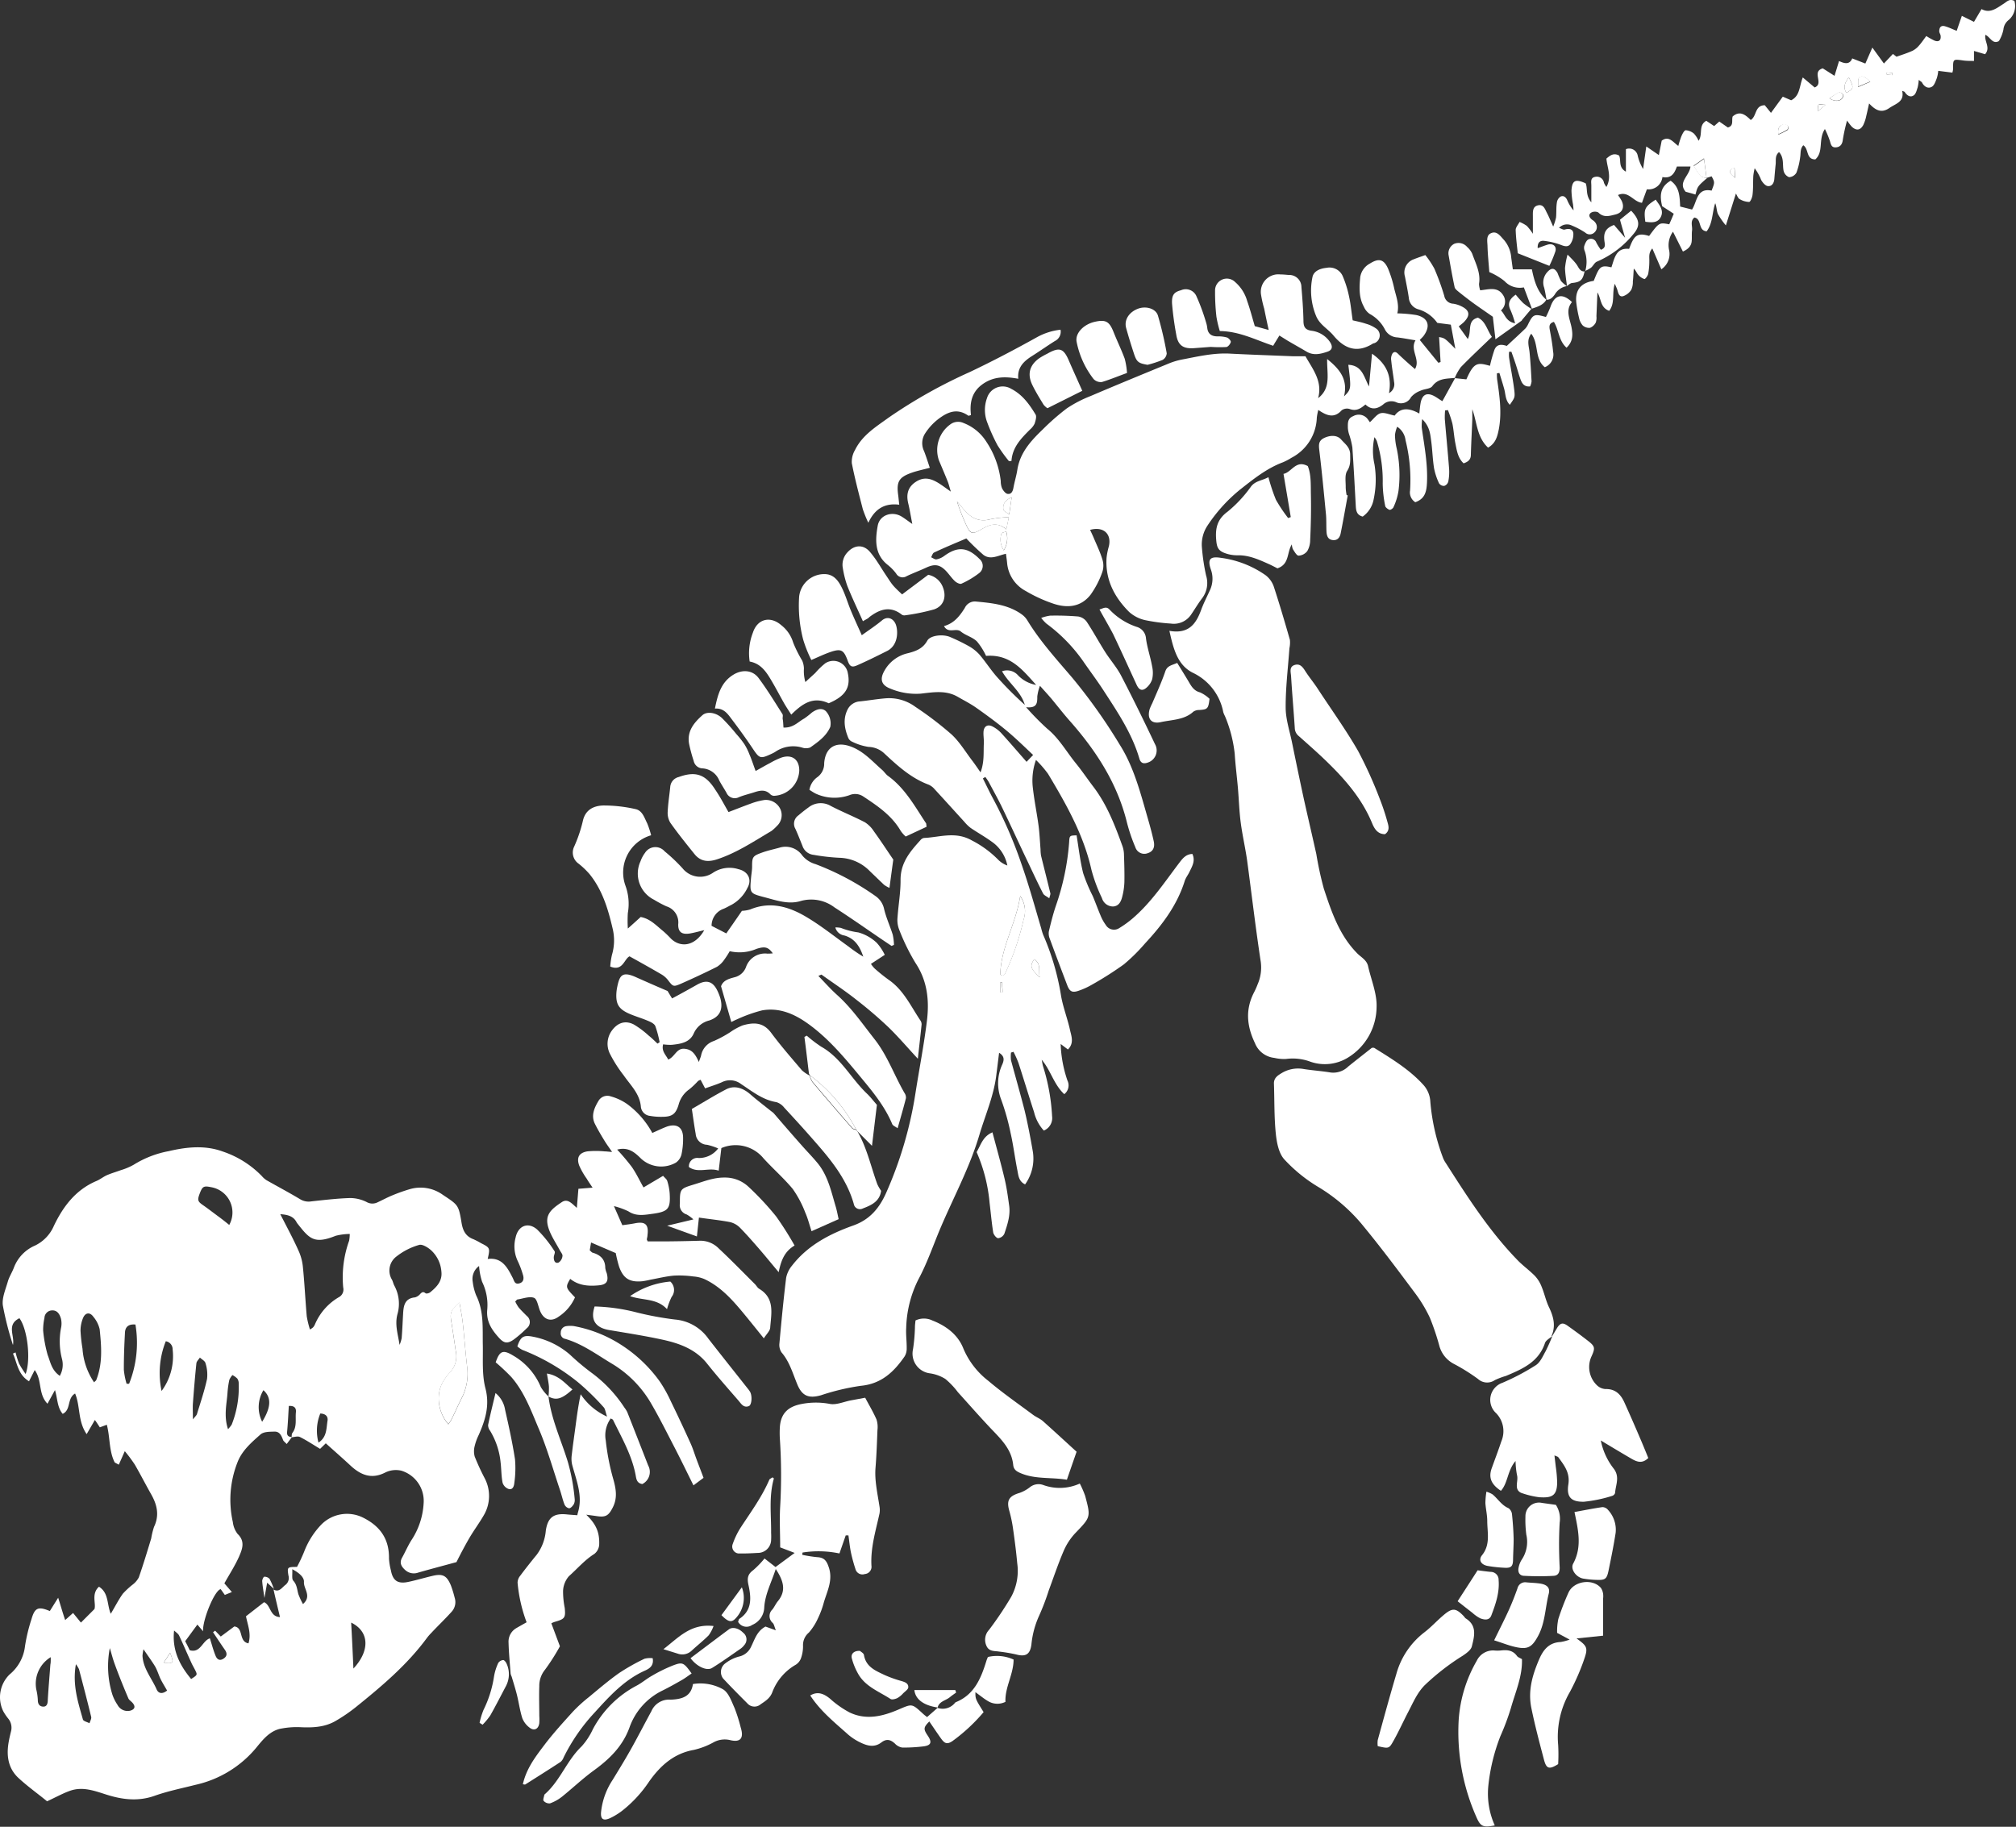 <svg xmlns="http://www.w3.org/2000/svg" fill="none" viewBox="0 0 1494 1354"><rect x="0" y="0" width="1494" height="1354" fill="#333333" stroke="none"/><path fill="#fff" d="M216.347 1065.12l-3.88 5.18c-1.371-1.47-2.375-2.1-2.709-3.01-1.137-3.11-2.509-6.29-6.289-6.19-3.78.11-8.128 0-10.503 2.18-6.69 5.92-13.748 11.97-17.059 20.8a75.637 75.637 0 00-3.345 44.12c.354 3.19 1.58 6.22 3.546 8.76 5.853 5.62 3.345 11.48.97 16.96-3.011 6.69-7.058 12.95-10.805 19.64l5.553 6.45-5.218 2.14-3.044-4.28c-4.582.74-13.748 23.41-13.045 31.24l-4.248-4.98-9.032 12.31c1.004 1.94 2.342 4.44 3.345 6.69 8.095 2.37 9.333-7.06 14.952-8.8 1.539 4.88 2.609 9 4.215 12.91.936 2.34 2.743 4.08 5.686 2.27 2.944-1.8 3.044-4.04 1.204-6.69-2.977-4.28-5.853-8.66-8.763-13.01l1.538-1.17 4.182 4.35 10.034-7.46c7.092.77 3.011 11.21 10.504 12.51 2.274-7.26-.703-13.95-1.84-20.07l13.379-10.43c5.118 2.1 4.115 10.7 11.808 11.04-1.639-7-3.345-13.82-4.816-20.64v.2c4.248 2.34 6.121-1.37 8.763-3.35a6.479 6.479 0 002.308-7.09c-.97-6.22-.836-6.25 6.356-6.32 1.967-3.64 3.731-7.4 5.285-11.24a59.864 59.864 0 0112.677-20.07c3.93-4 9.018-6.67 14.546-7.62a26.681 26.681 0 0116.261 2.31c12.811 6.32 19.635 15.92 19.401 30.4a45.75 45.75 0 001.405 8.7c1.438 7.76 5.084 10.3 12.944 8.63 5.988-1.27 11.875-3.05 17.862-4.45 7.56-1.81 10.604-.3 13.681 7.09 1.108 3 2.046 6.06 2.81 9.16.571 1.8.649 3.73.225 5.57a10.553 10.553 0 01-2.633 4.9c-4.784 5.32-10.035 10.3-14.852 15.46a39.225 39.225 0 00-3.144 3.57c-14.718 20.07-33.45 35.86-52.482 51.21a120.763 120.763 0 01-15.822 10.81c-8.228 4.61-17.327 4.81-26.525 4.34-4.236-.12-8.473.2-12.644.94-8.965 1.34-14.383 8.46-19.367 14.52a81.407 81.407 0 01-44.956 27.32c-10.035 2.55-20.371 4.62-30.105 8.07-12.343 4.41-24.218 2.87-36.092-.94-8.73-2.78-17.394-5.99-26.559-2.78-5.485 1.94-10.67 4.85-17.126 7.83-6.69-5.52-14.35-10.94-21.14-17.23-7.994-7.39-9.132-17.12-7.192-27.39.435-2.37 1.004-4.72 1.572-7.06.468-1.68.518-3.44.145-5.15a10.607 10.607 0 00-2.285-4.61 38.062 38.062 0 01-3.58-5.32 23.592 23.592 0 014.683-27.23 31.784 31.784 0 0011.44-20.97 125.909 125.909 0 014.817-20.07c2.442-8.5 4.984-9.57 13.58-5.99l6.189-9.86c2.007 6.35 3.345 11.2 5.184 16.55l5.854-5.25 5.82 7.13 10.035-10.04c1.304-4.18-2.509-11.27 3.345-16.56 7.392 4.69 5.753 12.98 8.73 20.07 3.345-5.58 5.787-10.47 8.931-14.85a59.644 59.644 0 017.393-6.85 16.392 16.392 0 004.448-5.22c3.345-9.57 6.255-19.23 9.199-28.93a58.602 58.602 0 012.074-8.53c4.181-8.67 2.274-16.56-2.208-24.39-4.081-7.19-7.827-14.58-11.975-21.74a110.275 110.275 0 00-7.459-10.03l-4.449 10.03-3.01-1.64c-4.349-8.53-3.345-18.33-5.854-27.96l-5.185 1.91c-1.003-1.51-2.14-3.35-3.679-5.45l-6.088 10.5c-6.69-9.7-4.582-20.67-8.563-30.11-6.188 3.62-2.81 12.01-9.198 15.09-4.148-4.92-3.713-11.14-5.72-17.63l-5.553 10.1c-7.091-7.32-3.813-17.36-9.466-24.95l-4.215 8.33c-8.329-5.08-8.73-13.58-11.908-20.54l1.94-.87a64.36 64.36 0 002.61 8.33 69.577 69.577 0 004.85 7.66c4.047-10.9 1.304-33.446-4.616-41.34-9.801 4.85-3.346 12.945-4.784 19.835a228.646 228.646 0 01-7.492-29.334c-.736-5.686 2.073-11.941 3.746-17.827 1.037-3.546 3.178-6.69 4.482-10.269A29.039 29.039 0 0125.953 923.2a28.772 28.772 0 0013.915-14.483c6.924-14.55 16.323-26.959 31.777-33.448 2.676-1.171 5.017-3.111 7.693-4.282 3.345-1.438 6.69-2.374 10.236-3.679a45.9 45.9 0 009.566-4.047 74.79 74.79 0 0125.89-10.034c13.38-3.144 26.961-4.549 40.14.301a72.376 72.376 0 0128.8 18.095 16.696 16.696 0 003.545 3.144c8.296 4.716 16.725 9.165 24.954 14.115a12.074 12.074 0 008.262 1.572c9.566-1.037 19.099-2.174 28.699-2.475a27.611 27.611 0 0112.243 2.943 8.568 8.568 0 008.262.168c3.646-1.673 7.158-3.613 10.871-5.118a124.155 124.155 0 0112.811-4.549 28.241 28.241 0 0124.418 4.081c11.406 7.626 11.808 7.358 14.015 20.871.97 5.82 3.111 10.035 8.831 12.142a53.622 53.622 0 015.653 2.943c6.69 3.345 6.69 3.646 4.884 11.674 10.67-1.338 14.617 6.388 18.497 13.947 1.137 2.141 1.372 4.951 4.65 4.215 3.278-.736 3.913-3.345 3.01-6.289a66.327 66.327 0 00-3.947-10.435 25.288 25.288 0 01-1.539-17.259c1.84-8.831 9.299-11.874 15.989-5.987a92.236 92.236 0 0112.912 16.121c.635.903-.602 3.011-.602 4.549 0 2.275.836 4.783 3.612 3.78a6.683 6.683 0 002.843-4.85c.201-1.271-1.237-2.81-1.973-4.214-2.409-4.482-5.218-8.764-7.225-13.38-5.118-11.807-.469-16.255 8.73-22.343 4.349-2.843 7.359 1.037 11.105 4.282.435-5.151.77-9.433 1.171-14.149l10.503-.836c-1.706-2.542-3.111-4.515-4.382-6.69a54.537 54.537 0 01-5.519-9.666c-2.141-5.853-.167-9.499 5.987-10.536a64.578 64.578 0 0112.711 0c1.305 0 2.576.201 5.653.435-2.441-3.579-4.248-6.021-5.82-8.63-2.341-3.846-4.649-7.726-6.69-11.773-3.345-6.255-.803-12.042 2.409-17.427a7.622 7.622 0 019.198-3.344 39.308 39.308 0 0112.142 5.719 65.223 65.223 0 0118.565 21.373c3.646-1.605 7.158-3.345 10.871-4.749 7.526-2.509 12.008.735 11.941 8.596a54.75 54.75 0 01-1.171 11.941 10.365 10.365 0 01-4.147 6.187 21.982 21.982 0 01-25.823-2.943c-4.449-4.415-9.366-8.931-17.728-6.69a159.338 159.338 0 0110.77 12.711c3.178 4.515 5.553 9.599 8.764 15.319l14.517-8.596c1.171 1.404 2.643 2.441 3.077 3.779a40.467 40.467 0 011.807 9.299c.669 11.238-1.071 13.379-12.142 14.984-6.189.803-12.477 2.241-18.431-1.739a54.117 54.117 0 00-10.737-3.88l6.221 14.149c3.345-.469 6.255-.803 9.299-1.405 7.761-1.539 10.37.903 9.333 8.863 0 1.037-.368 2.041-.469 3.078 0 .234.201.501.636 1.471h8.73c10.035 0 20.07-.2 30.305-.501a19.037 19.037 0 0113.681 5.786c9.165 8.563 17.896 17.56 26.76 26.39 1.137 1.138 1.873 2.777 3.345 3.579 11.573 7.091 8.697 18.296 7.961 28.665-.168 2.475-2.777 4.783-4.717 7.927-5.184-6.422-9.666-12.041-14.216-17.56-8.529-10.335-17.293-20.47-29.736-26.323a25.527 25.527 0 00-8.262-1.974 76.51 76.51 0 00-14.35-.635c-5.82.501-11.54 1.94-17.26 2.977a59.433 59.433 0 01-6.288 1.204c-9.333.869-14.049-2.041-17.16-10.837a97.429 97.429 0 01-2.475-10.035l-18.297-7.86c-.335 2.007-.669 3.947-.97 5.82.936.769 1.472 1.539 2.141 1.739 5.72 1.639 9.332 4.917 9.365 11.306a16.117 16.117 0 001.071 3.846c1.572 6.021 0 8.529-6.054 9.064-7.493.703-14.785.168-21.007-4.816-3.579 6.221-3.545 6.355 3.546 13.714a32.85 32.85 0 01-12.042 14.248c-5.753 4.315-11.239 2.308-13.915-4.381-1.371-3.345-2.107-8.697-4.449-9.533-3.345-1.271-8.128.602-12.242 1.238-.402 0-.736.669-1.639 1.505a29.753 29.753 0 002.475 4.315c1.873 2.241 4.047 4.281 6.088 6.388a5.716 5.716 0 012.252 4.549 5.717 5.717 0 01-2.252 4.549 87.67 87.67 0 01-9.634 8.362c-4.716 3.345-7.292 2.843-11.105-1.405-5.251-5.853-9.366-11.874-8.563-20.671a38.992 38.992 0 00-3.78-20.637 48.402 48.402 0 01-2.274-11.774 11.81 11.81 0 00-4.683 11.841 38.974 38.974 0 002.575 10.034c5.821 11.807 4.616 24.417 4.884 36.793.201 10.671-.702 21.741 1.907 31.871 3.345 12.82 0 23.42-4.917 34.62a39.776 39.776 0 00-3.011 8.26 15.017 15.017 0 000 7.8 171.377 171.377 0 007.326 15.95 28.172 28.172 0 01-.603 27.6c-3.345 5.82-7.358 11.14-10.703 16.89-3.345 5.75-6.69 12.14-9.534 17.83-9.566 2.6-19.032 5.08-28.432 7.79-1.642.58-3.415.7-5.12.34a9.438 9.438 0 01-4.546-2.38c-2.844-2.58-4.315-5.29-2.175-9.1 2.141-3.81 4.215-8.6 6.69-12.61a55.08 55.08 0 009.266-27.79 23.412 23.412 0 00-16.491-24.02c-4.14-.98-8.494-.44-12.276 1.51-10.035 4.98-17.962 1.63-25.421-5.29-5.954-5.55-12.109-10.9-18.331-16.52l-4.214 4.11c-5.151-3.08-9.868-6.25-14.919-8.76-1.605-.84-4.081 0-6.154.2 0-1.07 0-2.41.468-3.14 3.679-4.72 2.107-10.27 2.676-15.46.334-3.34-1.372-4.88-5.252-4.65-.401 6.53-.669 12.85-1.271 19.14-.301 2.91 1.037 3.84 3.579 3.91zm-8.63-165.167c4.951 9.7 9.533 18.129 13.38 26.759a37.7 37.7 0 013.345 12.108c1.238 12.208 1.806 24.483 2.877 36.792a71.497 71.497 0 002.375 9.8 13.56 13.56 0 002.308-1.572 7.97 7.97 0 001.304-2.006 42.44 42.44 0 0118.23-20.604 6.426 6.426 0 002.81-6.924 80.266 80.266 0 014.382-34.685c.304-1.656.461-3.335.468-5.018a43.67 43.67 0 00-10.47 1.372c-16.022 6.455-19.501 2.074-28.331-9.131a4.475 4.475 0 01-.469-.636c-2.241-4.616-6.321-5.887-12.209-6.255zm88.34 96.999a26.326 26.326 0 001.606-5.084c.468-5.82.702-11.673 1.037-17.527.334-5.853.736-11.974 8.897-12.743a7.86 7.86 0 003.847-2.576c1.305-1.304 2.174-1.873 3.914-.468.602.468 2.676 0 3.545-.803 4.817-3.947 8.998-8.295 8.195-15.319a23.843 23.843 0 00-7.593-15.72c-2.408-2.141-6.522-4.717-8.931-3.981a48.638 48.638 0 00-16.724 8.529 13.045 13.045 0 00-3.345 17.293c.736 1.405 1.003 3.077 1.773 4.448a28.069 28.069 0 012.274 21.006c-2.107 7.893.402 15.051 1.539 22.677l-.034.268zm44.421-31.408c-6.489 5.854-7.091 7.593-6.054 13.881 1.204 7.392 2.274 14.784 3.345 22.175.636 2.89.531 5.89-.306 8.73a17.535 17.535 0 01-4.477 7.49 33.93 33.93 0 00-3.847 5.09c-6.322 9.16-5.151 23.21 3.111 32.81.922-1.24 1.76-2.53 2.508-3.88 2.576-5.28 4.917-10.67 7.593-15.89a39.532 39.532 0 003.747-23.41c-1.204-10.6-1.974-21.241-3.144-31.81-.536-5.084-1.539-9.934-2.476-15.453v.267zm-270.94 59.136c1.07-1.04 1.605-1.34 1.773-1.77 4.916-12.28 3.846-25.055 2.542-37.732a21.91 21.91 0 00-4.616-9.131c-2.542-3.646-6.021-3.345-7.76 1.003a24.591 24.591 0 00-1.807 9.266c.245 4.483.736 8.949 1.472 13.379a50.492 50.492 0 008.462 24.715l-.066.27zM44.183 1020a16.737 16.737 0 001.806-12.55 52.088 52.088 0 01-.803-22.941 15.885 15.885 0 000-7.091c-.87-3.077-2.575-6.288-6.455-6.154a5.751 5.751 0 00-5.787 5.552 41.378 41.378 0 00-.97 9.399 99.651 99.651 0 003.345 18.065c2.007 5.08 2.843 11.24 8.931 15.45l-.067.27zm125.569-111.852a19.035 19.035 0 00.683-17.609 19.038 19.038 0 00-14.063-10.621c-5.385-1.104-6.355-.568-8.328 4.616-1.974 5.184-1.539 6.054 2.943 9.098 3.345 2.341 6.69 4.95 10.236 7.559 3.545 2.609 5.686 4.315 8.596 6.689l-.067.268zm-69.474 73.585c-5.252-.468-7.426 1.974-7.66 5.854-.502 9.231-.87 18.493-.837 27.723.341 3.51 1.025 6.97 2.041 10.34h1.84a81.817 81.817 0 004.683-44.051l-.067.134zM81.345 1221.75a70.667 70.667 0 001.84 33.99 31.342 31.342 0 003.88 7.86 8.351 8.351 0 003.95 3.79 8.39 8.39 0 005.45.56c3.344-.94 4.181-2.95 1.84-5.72-1.004-1.21-2.576-2.11-3.145-3.35-3.546-8.33-6.958-16.72-10.035-25.18-1.539-4.12-2.509-8.13-3.713-12.08l-.067.13zm61.547-169.61c1.706-2.24 2.777-3.04 3.078-4.11 2.642-8.6 5.552-17.16 7.459-25.93.469-3.96.069-7.98-1.171-11.77-.368-1.6-2.676-2.74-4.114-4.11-.903 1.4-2.442 2.77-2.609 4.28-1.037 10.03-1.873 20.07-2.609 30.1-.167 3.18.033 6.52.033 11.41l-.067.13zm-86.667 181.52c-2.676 15.25 1.639 28.03 5.218 40.81.368 1.3 3.345 1.9 4.883 2.81.435-1.61 1.573-3.35 1.238-4.75-2.843-11.84-5.954-23.58-9.031-35.36a21.912 21.912 0 00-2.241-3.64l-.067.13zm112.758-174.36a25.524 25.524 0 002.709-3.35 75.004 75.004 0 005.218-30.4 6.427 6.427 0 00-1.07-3.78 15.956 15.956 0 00-3.579-2.58 12.805 12.805 0 00-2.308 3.55 67.52 67.52 0 00-1.338 9.33c-.502 8.36-2.977 17.16.368 27.23zm-131.49 169.04a23.041 23.041 0 00-9.043 10.36 23.006 23.006 0 00-1.527 13.66c.615 2.53.985 5.12 1.104 7.73 0 2.91 1.271 4.78 4.047 4.85 2.777.06 3.345-2.48 3.345-5.05.502-8.7 1.271-17.4 1.907-26.13.368-1.7.267-3.41.267-5.42h-.1zm85.33-234.131a63.538 63.538 0 00-3.078 36.791 43.47 43.47 0 008.195-30.8 5.988 5.988 0 00-5.017-6.058l-.1.067zm138.982 242.631c12.544-13.38 11.942-27.59-1.572-34.18.636 11.3 1.137 22.1 1.673 34.11l-.101.07zm-120.15 7.63c4.582-2.95 4.683-3.08 3.144-6.26-.937-1.91-2.04-3.71-2.91-5.62-3.077-6.69-5.988-13.61-9.165-20.33-.669-1.41-2.275-2.35-3.713-3.75-1.606 14.72 4.281 25.92 12.644 35.96zm-35.289-22.15a31.831 31.831 0 00-.77 4.92c.502 9.5 6.891 16.72 10.436 24.85 1.572 3.65 4.817 3.35 7.794.94-1.672-2.95-3.345-5.59-4.75-8.4-1.405-2.81-2.408-6.45-4.114-9.43-2.275-3.78-5.017-7.46-8.596-12.74v-.14zm118.21-33.44c6.69-5.92.334-11.14.669-16.33.234-3.34-3.345-6.69-8.664-9.46.235 3.88-.535 7.15.77 8.53 2.776 3.01 2.776 6.69 3.78 10.03a53.7 53.7 0 003.445 7.36v-.13zm-30.305-135.07c6.69-10.77 6.957-18.06.936-23.41a24.313 24.313 0 00-.936 23.41zm41.778 15.42c6.355-4.14 5.72-10.63 6.69-16.32.401-2.81-1.171-5.08-5.385-5.22a33.672 33.672 0 00-1.305 21.64v-.1zM126.067 1225l-4.75 7.32c7.326.97 7.761.37 4.75-7.22v-.1zM728.392 576.982c2.241 4.415 4.348 8.93 6.689 13.379a322.901 322.901 0 0121.81 49.804c5.552 15.787 10.034 32.009 14.751 48.031a42.115 42.115 0 001.371 4.548 186.198 186.198 0 0113.38 45.791c1.572 8.596 4.817 16.723 6.69 25.453 1.037 4.415 2.877 9.332-1.673 13.881l-5.385-4.081a92.462 92.462 0 005.051 27.16 8.197 8.197 0 01-2.375 10.034c-7.827-7.224-10.035-17.76-16.725-25.487.335 1.639.569 3.345 1.004 4.85a147.882 147.882 0 016.69 36.96 10.039 10.039 0 01-6.122 10.67 30.847 30.847 0 01-7.225-13.647c-3.947-12.141-7.626-24.383-11.573-36.525a77.804 77.804 0 00-3.68-8.195l-1.84.536a23.462 23.462 0 000 5.753c3.345 12.375 6.858 24.584 10.035 36.993 2.409 10.034 4.349 20.303 6.122 30.538a32.844 32.844 0 01-5.72 24.45c-4.783-2.341-4.951-6.689-5.687-10.302-1.839-9.198-2.977-18.496-5.017-27.628a173.686 173.686 0 00-7.192-25.42 33.078 33.078 0 011.004-25.588c1.405-3.344 1.739-6.054-2.375-8.629-.736 5.92-1.405 11.539-2.141 17.125-1.94 15.219-8.161 29.2-12.476 43.75-7.025 23.681-18.699 45.388-28.366 67.932-5.586 13.011-10.035 26.524-16.724 38.967a84.544 84.544 0 00-9.132 36.124c-.301 5.05.435 10.034.368 15.185a11.023 11.023 0 01-1.539 5.956c-7.927 11.5-17.26 20.4-32.513 21.81a168.096 168.096 0 00-29.435 6.99c-9.232 2.61-14.149.5-17.695-8.33-3.345-8.13-5.753-16.73-11.573-23.42a10.02 10.02 0 01-1.573-6.685c1.472-16.222 3.011-32.445 4.984-48.6a20.272 20.272 0 014.349-9.031c11.741-15.185 28.164-23.614 45.625-29.835 12.176-4.382 19.133-12.911 24.083-23.982a291.75 291.75 0 0021.877-74.622c2.776-17.661 6.221-35.254 8.395-52.982 1.84-15.051.402-29.635-8.529-43.014a155.264 155.264 0 01-12.209-25.086 19.49 19.49 0 01-1.037-8.596c.635-9.332 2.341-18.63 2.241-27.929 0-12.509 7.024-20.838 14.617-29.199a4.553 4.553 0 012.609-1.74c11.875-.501 23.415-5.151 35.691 1.873a75.617 75.617 0 0119.534 14.349 17.92 17.92 0 006.69 4.181 28.192 28.192 0 00-10.035-16.523c-5.452-4.147-11.506-7.492-17.193-11.339a28.401 28.401 0 01-4.549-4.415c-7.392-8.094-14.718-16.255-22.143-24.283a12.114 12.114 0 00-4.416-3.345c-12.844-4.783-22.712-13.713-32.479-22.811a17.763 17.763 0 00-12.042-5.184 41.349 41.349 0 01-12.142-3.847 5.354 5.354 0 01-2.81-2.676c-2.776-6.689-4.147-13.747-.769-20.838a10.998 10.998 0 019.466-6.388c6.389-.669 12.711-1.773 19.1-2.275a32.646 32.646 0 0121.842 6.322 252.686 252.686 0 0126.76 20.403c6.188 5.72 10.637 13.379 15.821 20.069 1.74 2.308 3.345 4.716 5.72 8.094 2.91-7.726 2.108-14.65 2.442-21.373.167-2.91-.435-5.887-.234-8.797.334-4.08 3.111-5.686 6.69-3.813a23.405 23.405 0 016.355 4.783c6.255 6.857 12.276 13.914 18.866 21.407 1.371-1.472 2.709-2.843 4.85-5.084-6.69-6.322-13.012-12.51-19.735-18.096-6.724-5.585-14.751-11.506-22.411-16.891-4.349-3.077-9.166-5.485-13.782-8.161-8.763-5.051-18.129-3.345-27.361-2.308a49.12 49.12 0 01-22.713-3.813c-6.689-2.609-7.726-7.158-4.08-13.379a26.494 26.494 0 0117.393-12.811c5.72-1.471 10.972-3.344 14.25-9.265 2.274-4.047 11.774-5.017 17.093-2.642a143.894 143.894 0 0113.68 6.69 31.43 31.43 0 018.062 6.455c4.649 5.485 8.496 11.64 13.38 17.025a262.437 262.437 0 0020.069 20.069c-2.91-10.035-11.808-15.855-16.892-24.919a10.869 10.869 0 0111.908 3.044 24.248 24.248 0 0013.38 7.057c-9.868-10.837-18.999-22.945-37.129-21.507a48.263 48.263 0 00-6.69-10.636c-3.345-3.345-8.429-4.449-12.008-7.425-3.579-2.977-9.232 1.873-12.477-4.014 7.493-2.074 11.64-7.459 15.387-13.379a8.3 8.3 0 017.693-4.884c11.975 1.137 23.984 2.141 34.253 9.366a15.337 15.337 0 014.381 4.549c9.467 15.62 21.776 29.032 33.45 42.746a407.732 407.732 0 0135.088 49.503c10.604 16.724 15.487 36.257 20.973 55.255 1.572 5.385 3.011 10.804 4.215 16.256 1.037 4.75-.636 7.726-4.549 8.931a6.972 6.972 0 01-7.699-1.971 6.97 6.97 0 01-1.366-2.444 126.351 126.351 0 01-6.188-18.163c-7.092-29.066-22.746-53.215-42.247-75.324-4.783-5.385-9.198-11.105-13.848-16.724-2.375-2.776-4.85-5.485-8.429-9.466a34.666 34.666 0 00-1.974 7.927c0 4.65 0 8.831-8.295 7.927a202.188 202.188 0 0015.52 15.821c8.931 7.225 14.35 17.159 21.408 25.822 4.515 5.552 8.53 11.539 12.878 17.259 10.202 13.379 16.089 28.799 21.709 44.352a20.09 20.09 0 011.037 6.288c.234 6.69.435 13.379.301 20.069a50.151 50.151 0 01-1.439 10.235c-.869 3.746-2.341 7.425-6.69 7.86a8.559 8.559 0 01-8.496-6.188 117.323 117.323 0 01-7.794-20.972c-5.786-25.989-18.698-48.666-32.144-71.11a79.798 79.798 0 00-8.965-10.335 45.51 45.51 0 00-2.274 20.972c1.037 9.265 2.943 18.43 4.181 27.661.769 5.82 1.003 11.673 1.472 17.527.004 1.59.127 3.177.367 4.749 2.275 9.265 4.65 18.53 6.891 27.829.234.87-.334 1.906-.769 3.813-1.94-1.472-3.88-2.174-4.583-3.546-3.88-7.559-7.459-15.252-11.072-22.911-6.422-13.379-12.677-27.093-19.166-40.572-3.111-6.489-6.69-12.811-10.035-19.166a35.267 35.267 0 00-2.576-3.746l-1.772 1.104zm12.878 145.431l1.906.635c.569-.468 1.372-.836 1.639-1.438a196.737 196.737 0 0013.748-40.137 19.307 19.307 0 00-2.509-17.393c-3.177 20.737-14.383 38.197-14.784 58.333zm25.154-11.406c-3.345 4.95-2.877 6.69 4.081 13.379-.971-5.051 1.137-10.168-4.081-13.379zm-25.021 24.684l1.572-.334c0-2.442-.301-4.883-.434-7.325h-1.138v7.659zM1078.54 280.065c-6.15.736-12.54 0-17.13 6.221-1.6 2.074-5.92 1.907-8.79 3.345a16.74 16.74 0 00-6.96 4.75 8.335 8.335 0 01-4.76 4.106 8.338 8.338 0 01-6.28-.393 8.99 8.99 0 00-9.6 1.705c-4.28 3.345-8.63 4.315-13.14 0-3.35 2.843-6.69 5.218-11.68 3.345a6.69 6.69 0 00-5.919.97c-5.653 6.221-11.138 3.947-17.327-.267a44.115 44.115 0 00-1.104 5.686 34.752 34.752 0 01-18.765 29.768 42.827 42.827 0 01-6.355 3.345c-11.975 4.482-21.742 12.376-31.543 20.069a117.657 117.657 0 00-24.15 26.557 25.316 25.316 0 00-4.315 16.724 151.763 151.763 0 003.077 20.571 18.626 18.626 0 01-2.843 16.723c-2.91 3.813-5.352 7.961-8.061 11.941a15.417 15.417 0 01-15.22 6.957 134.055 134.055 0 01-19.033-2.542 26.352 26.352 0 01-11.874-6.087c-10.938-10.938-17.795-23.949-16.725-40.137a50.165 50.165 0 011.706-8.496c2.141-9.165-3.981-14.951-13.915-12.175.87 1.906 1.739 3.679 2.509 5.485 2.341 5.619 5.05 11.105 6.69 16.724a14.89 14.89 0 01-.201 9.198 66.08 66.08 0 01-8.697 16.724c-7.426 9.399-17.762 10.035-28.365 6.255a107.08 107.08 0 01-19.568-9.064 26.001 26.001 0 01-9.472-8.446 26 26 0 01-4.343-11.924c-.2-2.308-.568-4.583-.903-7.258-5.92 1.338-11.44 4.783-16.725.802a174.368 174.368 0 01-12.643-12.141c-7.895 3.345-15.956 6.689-23.917 10.436-1.037.468-1.472 2.307-2.174 3.512 1.338.568 2.776 1.739 3.981 1.538a13.806 13.806 0 005.652-2.475c10.035-7.358 17.361-6.689 26.225 2.208a6.69 6.69 0 01-.368 10.536 65.338 65.338 0 01-13.012 7.76c-1.07.535-3.579-.703-4.783-1.807-2.308-2.14-4.115-4.85-6.289-7.224-4.817-5.218-8.663-5.82-15.019-2.877-4.816 2.241-9.834 4.081-14.617 6.389a5.479 5.479 0 01-7.627-1.907 34.093 34.093 0 00-6.087-6.321c-10.035-7.76-9.533-18.664-7.627-29.2 1.439-8.095 10.905-11.138 17.896-6.69 2.207 1.371 4.281 2.977 7.726 5.385-1.17-6.054-1.906-10.703-3.01-15.252-1.605-6.69-.334-12.108 5.687-16.022 6.02-3.913 11.205-2.408 16.557.837 2.642 1.605 5.118 3.512 9.332 6.455-1.137-3.713-1.572-5.653-2.308-7.492-2.073-5.185-4.281-10.336-6.455-15.487a23.414 23.414 0 018.295-26.791 9.633 9.633 0 019.834-1.104 34.752 34.752 0 0117.026 14.015 65.61 65.61 0 0110.603 29.066 13.996 13.996 0 001.004 5.452c.87 1.639 2.475 3.746 4.014 4.013 2.81.435 3.913-1.873 4.382-4.582.803-4.448 2.174-8.763 2.876-13.212 1.94-12.676 10.035-21.507 18.699-29.835a174.254 174.254 0 0117.996-15.754 91.297 91.297 0 0117.594-9.131c19.099-8.162 38.333-16.055 57.533-23.949a51.458 51.458 0 0110.035-3.077c11.774-2.241 23.414-5.051 35.624-4.415 15.721.802 31.475 1.338 47.197 1.973h8.864c5.486 9.767 12.777 18.497 9.366 31.04 9.8-7.593 6.455-17.895 6.69-29 10.034 7.994 15.386 15.654 12.51 27.695 5.389-5.418 5.389-5.418 3.177-23.413 10.402.435 11.512 8.997 15.322 16.055l2.24-24.283c10.9 7.559 14.82 16.723 12.58 29.233a7.52 7.52 0 003.27-3.496c.69-1.491.86-3.165.51-4.766-.64-5.318-1.61-10.569-2.11-15.887a7.611 7.611 0 011.1-5.519c2.08-2.007 3.68.334 5.25 1.773 3.58 3.344 7.26 6.689 11.24 10.034 4.28-7.058-3.98-14.082.4-21.306-4.64-.77-9.09-1.606-13.38-2.141a11.01 11.01 0 01-9.09-5.485 27.082 27.082 0 00-11.44-11.908 12.37 12.37 0 01-4.39-5.418c-3.84-6.891-3.34-14.517-2.67-21.942a13.845 13.845 0 012.43-5.869 13.803 13.803 0 014.79-4.166c6.39-4.013 10.21-3.344 13.38 3.747a84.379 84.379 0 014.69 15.218c1.54 6.021 3.74 11.941 2.17 17.995 4.76.088 9.51.513 14.22 1.271 8.76 2.041 10.67 8.128 5.22 15.487-.64.836-1.44 1.538-2.78 2.943l13.78 16.925 1.64-.569-1.1-18.497c4.24.803 4.24.803 12.04 8.73l-3.35-17.928-10.03-1.304a26.112 26.112 0 00-13.92-10.035 9.62 9.62 0 01-4.98-3.176 9.646 9.646 0 01-2.21-5.487c-.77-5.284-1.87-10.536-2.88-15.787-.75-2.572-.47-5.336.78-7.707a10.351 10.351 0 015.91-5.003c2.41-1.004 4.95-1.806 8.43-3.077a66.297 66.297 0 016.69 10.034c2.86 6.593 5.31 13.35 7.36 20.236a7.052 7.052 0 002.33 4.071 7.019 7.019 0 004.36 1.715c2.11.321 4.15.976 6.06 1.94 6.15 3.011 6.69 6.69 1.74 11.741-.94.903-2.01 1.672-3.75 3.144l6.69 9.332c3.11-5.887-.77-13.781 7.53-15.821 5.75 2.843 6.69 9.064 10.33 14.249-7.79 7.525-15.55 14.75-22.95 22.343a36.374 36.374 0 00-4.61 8.261l.5-.234zm-330.882 103.22c-4.57.172-9.12.686-13.614 1.539-9.232 2.575-15.386-1.572-20.738-8.262-1.338-1.639-2.71-3.345-4.081-4.816a155.041 155.041 0 006.69 17.158c3.01 6.69 4.281 7.493 10.737 3.746 6.456-3.746 11.808-6.288 19.1-.334.702-3.479 1.17-5.786 1.906-9.031zm-3.712 24.584a17.125 17.125 0 001.772-13.947c-1.472.635-3.345.836-3.545 1.572a14.353 14.353 0 001.706 12.375h.067zm5.853-39.334c-5.619 2.542-6.69 5.686-6.155 9.198.168 1.137 2.208 1.973 4.282 3.612.602-4.616 1.104-7.927 1.806-12.81h.067z"/><path fill="#fff" d="M866.605 467.574c14.182 2.508 19.635-5.018 23.414-15.186 1.807-5.017 4.282-9.766 6.49-14.65a20.073 20.073 0 00.869-15.52c-2.676-7.659-.702-10.034 7.292-8.763a74.555 74.555 0 0133.249 12.911 18.155 18.155 0 015.954 8.128c4.315 13.145 8.229 26.457 12.042 39.769a20.098 20.098 0 01-.368 6.255c-1.037 14.617-2.843 29.233-2.776 43.817 0 8.629 2.91 17.259 4.682 25.855 2.877 14.081 5.787 28.163 8.831 42.211 2.977 13.379 6.188 27.059 9.199 40.605a252.89 252.89 0 005.586 25.722c5.619 16.958 11.339 34.05 24.221 47.362 3.07 3.345 7.49 5.218 8.56 10.034 2.24 10.035 6.69 20.337 6.29 30.371a44.413 44.413 0 01-5.74 21.384 44.43 44.43 0 01-15.369 15.944 32.583 32.583 0 01-27.83 3.144 37.457 37.457 0 00-18.129-2.074 31.234 31.234 0 01-8.731-.803 17.383 17.383 0 01-8.71-3.477 17.38 17.38 0 01-5.639-7.494c-6.088-12.71-7.192-24.952-.636-37.628a51.11 51.11 0 002.609-5.854 31.169 31.169 0 002.308-17.025c-3.78-24.818-6.69-49.77-10.035-74.622-1.338-9.499-3.546-18.898-4.783-28.397-1.104-8.462-1.338-17.025-2.074-25.521-.736-8.495-1.84-16.924-2.375-25.453a99.313 99.313 0 00-7.191-27.762c-.5-.947-.925-1.931-1.272-2.944a40.709 40.709 0 00-22.511-29.233c-11.507-5.786-14.417-17.694-17.427-31.106z"/><path fill="#fff" d="M1150.32 990.263c-1.84 1.705-4.68 3.077-5.38 5.184-4.72 14.153-16.73 19.233-28.94 24.383-2.82.81-5.57 1.85-8.23 3.11a9.985 9.985 0 01-6.36 1.75c-2.26-.15-4.4-1.06-6.08-2.59-5.59-4.1-11.47-7.79-17.59-11.03a21.514 21.514 0 01-7.1-5.71 21.53 21.53 0 01-4.07-8.14c-1.9-6.94-4.2-13.764-6.9-20.437a102.488 102.488 0 00-11.07-18.396c-13.04-17.493-26.12-35.02-40.14-51.911a128.163 128.163 0 00-31.606-26.758 113.464 113.464 0 01-25.221-20.537c-4.148-4.717-5.552-12.711-6.221-19.434-1.205-12.175-.904-24.483-1.339-36.792 0-4.348 3.346-6.121 6.022-7.76a23.41 23.41 0 0116.189-2.81c6.69 1.037 13.38 1.472 19.769 2.542 2.387.3 4.812.052 7.089-.725a15.839 15.839 0 006.056-3.757c5.792-4.682 11.672-9.231 17.492-13.847h1.57c13.12 8.195 26.4 16.189 36.8 27.762a20.116 20.116 0 014.92 12.308 154.466 154.466 0 009.53 41.877 20.662 20.662 0 001.94 3.512c16.09 25.186 32.21 50.406 53.18 71.98 4.08 4.214 8.93 7.626 13.02 11.84a24.927 24.927 0 014.85 7.961c2.04 4.917 3.11 10.268 5.41 15.051 3.35 6.957 5.16 13.814 1.91 21.24l.5.134zM606.468 723.349c4.583 4.683 8.931 9.666 13.815 14.048 10.837 9.7 18.966 21.607 27.897 32.946 9.533 12.142 14.55 26.759 22.177 39.87a5.756 5.756 0 011.003 3.78c-1.806 7.191-3.913 14.315-6.155 22.242-1.739-1.237-3.345-1.806-3.947-2.943-5.719-13.78-15.252-25.019-24.585-36.291-11.406-13.78-22.946-27.461-37.631-38.063-10.335-7.459-21.508-12.343-34.352-10.035a106.409 106.409 0 00-18.665 6.69c-1.171.435-2.274 1.07-4.081 1.906-2.575-9.064-5.051-17.627-7.593-26.49 1.572-4.415 5.854-5.553 10.035-6.69a11.979 11.979 0 008.429-7.459 14.886 14.886 0 0115.788-10.034 35.793 35.793 0 004.115-.201c-3.345-4.616-5.72-5.352-12.042-3.345a32.014 32.014 0 01-19.902 1.74 59.829 59.829 0 01-3.847 6.02 18.955 18.955 0 01-5.553 5.519c-8.83 4.449-17.795 8.596-26.759 12.576-5.72 2.476-5.921 2.108-9.701-2.843a17.327 17.327 0 00-4.716-4.08c-7.56-4.415-15.22-8.697-23.682-13.379-3.981 1.906-4.951 11.405-14.283 7.559a54.81 54.81 0 011.271-8.663 37.438 37.438 0 00.435-19.768c-3.345-14.349-7.593-28.43-17.093-40.137a60.197 60.197 0 00-8.028-7.66 10.032 10.032 0 01-3.345-12.61 103.615 103.615 0 006.422-18.864c1.807-8.63 8.162-11.439 15.12-11.673 7.99-.018 15.957.868 23.749 2.642 5.285 1.003 6.69 6.355 8.897 10.67a68.789 68.789 0 012.877 8.763 28.753 28.753 0 00-17.562 14.483 28.76 28.76 0 00-1.538 22.711 39.055 39.055 0 011.84 20.403 91.43 91.43 0 000 11.54 851.721 851.721 0 009.5-8.563c7.091 1.271 11.64 6.422 16.724 10.503a75.46 75.46 0 015.754 5.586c6.69 6.488 17.394 6.221 24.652-6.322-3.847.903-7.091 1.806-10.369 2.408-6.088 1.037-9.032-.803-8.931-6.689a12.442 12.442 0 00-8.731-13.379 86.302 86.302 0 01-9.165-4.884 21.64 21.64 0 01-10.035-28.531 23.42 23.42 0 013.345-6.255 9.069 9.069 0 0111.117-3.548 9.049 9.049 0 013.4 2.445 125.167 125.167 0 0113.38 12.71 16.726 16.726 0 0022.211 3.345 22.067 22.067 0 0119.133-2.81c7.024 1.605 10.202 7.526 6.69 13.78a28.268 28.268 0 01-11.908 12.644c-1.94.936-3.747 2.074-5.72 2.876a13.377 13.377 0 00-8.998 12.677l10.904 5.619c3.713-5.351 7.66-10.971 11.574-16.724a25.66 25.66 0 006.155-1.037c14.851-6.187 28.632-2.107 41.31 5.386 11.004 6.488 21.073 14.583 31.476 22.042a108.658 108.658 0 0011.004 7.559c-2.475-7.292-6.054-13.379-14.015-15.687a8.096 8.096 0 01-6.69-5.954c1.38-.059 2.762.054 4.115.335a55.396 55.396 0 0012.945 3.344 32.783 32.783 0 0113.613 7.693 37.357 37.357 0 015.954 8.931l-10.235 6.689a20.317 20.317 0 002.642 3.345 123 123 0 0010.604 8.529c11.005 7.627 16.323 19.567 23.415 30.103.608.883.913 1.94.869 3.011-.836 8.094-1.773 16.222-2.776 25.32-7.56-8.128-14.35-16.156-21.843-23.414a310.023 310.023 0 00-23.682-20.269c-8.396-6.69-17.26-12.476-25.923-18.697l-2.275 1.003zM1264.95 132.059c-6.92 6.087-6.92 6.087-8.49 12.141-1.14-.334-2.28-.702-3.35-1.003l-3.91-1.07c-6.06-7.125 2.94-11.808 3.55-18.698h-10.04c-1.64 4.315-3.68 9.198-10.74 7.794a10.16 10.16 0 01-1.22 3.866 10.246 10.246 0 01-2.62 3.089 10.229 10.229 0 01-7.66 2.109c-1.21 3.345-2.38 6.455-3.65 10.034-6.39-.669-10.03-9.298-17.79-5.753a40.723 40.723 0 012.64 4.081c2.44 4.95.7 9.064-4.55 10.335-4.35 1.071-8.7 2.576-12.68-1.538a5.762 5.762 0 00-5.52.301c-2.07 1.672-.87 3.779 1.11 5.251a7.41 7.41 0 012.34 2.141 5.425 5.425 0 01.97 3.806 5.391 5.391 0 01-1.88 3.452c-.9.851-2.1 1.325-3.34 1.325a4.91 4.91 0 01-3.35-1.325 57.87 57.87 0 00-9.8-5.185 8.086 8.086 0 00-9.63 1.706c1.74.535 3.14 1.539 4.21 1.238 3.05-.903 5.96-.535 6.39 2.575.23 2.853-.53 5.696-2.14 8.061-1.6 2.442-4.28 1.873-7.12.703a52.127 52.127 0 00-12.21-2.944c-2.88-.401-5.19.836-4.92 5.385 2.74-.97 5.05-1.906 7.39-2.609 3.75-1.137 6.69 1.071 5.79 4.75a82.158 82.158 0 01-4.55 10.971l-23.41-9.332c-.47-4.75-1.34-11.004-1.54-17.293 0-1.94 1.87-3.946 2.88-5.92 1.89.762 3.68 1.738 5.35 2.91a38.392 38.392 0 014.51 5.887v-12.476c0-3.78-.43-7.66 3.78-8.63 4.22-.97 5.25 3.011 6.69 5.72 1.44 2.709 2.61 5.686 4.59 10.034.9-2.162 1.6-4.401 2.1-6.689.4-3.713 0-7.493.64-11.172.1-.854.39-1.676.83-2.414a6.294 6.294 0 011.74-1.867c2.21-1.204 4.02.234 5.05 2.441a28.324 28.324 0 004.69 7.693c0-1.538-.2-3.043-.37-4.548a60.296 60.296 0 01-1.14-10.202c.5-7.626 2.98-8.73 10.54-5.285 1.6 3.914-.3 8.83 4.18 14.082v-12.409c0-2.542-.94-5.787 2.84-6.489.73-.17 1.48-.188 2.21-.052s1.42.422 2.03.84c.62.419 1.14.96 1.53 1.59.39.63.65 1.335.76 2.07.48 1.08 1.09 2.101 1.8 3.044 4.12-7.425.6-14.148 0-21.039 2.68-2.274 5.29-4.448 9.37-2.274 1.8 3.345-.87 8.663 5.08 11.974v-16.657a6.433 6.433 0 015.55.324 6.447 6.447 0 013.22 4.526 34.31 34.31 0 003.98 9.834c.7-4.984 1.4-10.034 2.37-16.724l9.3 6.388c.7-3.612 1.41-7.09 2.11-10.669 5.25-3.847 8.13.836 12.31 3.913a70.01 70.01 0 012.17-6.924c.8-1.806 2.08-4.615 3.35-4.716 2.27.167 4.43 1.071 6.15 2.576a20.094 20.094 0 013.35 5.218c3.34-4.717-.34-11.473 5.72-14.784l5.82 3.88 3.81-3.345 6.35 4.415c4.65-1.271 2.58-5.318 3.58-8.195 5.39-4.616 9.5-1.137 13.38 2.642 4.62-2.876 2.78-10.837 10.41-10.937l4.58 5.653 8.76-12.008 6.19 2.676c6.69-3.345 5.99-10.47 8.63-16.925l8.8 7.426c7.19-2.944-2.64-11.54 5.99-14.182l8.73 5.552 3.34-10.97c3.88 1.839 7.79 2.976 9.77-1.94l9.73 3.812 5.19-11.84 8.56 11.807 6.69-7.091 2.64 2.074c4.32-1.539 8.23-2.743 11.94-4.449a15.57 15.57 0 004.79-3.88c1.9-2.14 3.51-4.582 5.35-7.024a54.585 54.585 0 005.95 3.345c3.35 1.371 5.15-.2 4.65-3.713-.17-1.037-.93-2.007-1-3.043 0-3.01 1.27-4.717 4.41-3.78 3.15.936 5.32 2.107 8.53 3.345 1.24-3.646 2.38-6.957 3.82-11.105l8.99 4.449 5.59-9.466c6.36 3.512 11.27-.736 16.22-3.847 2.51-1.538 4.35-4.114 8.13-2.207.73 2.509.72 5.174-.03 7.677a13.65 13.65 0 01-4.18 6.438 10.123 10.123 0 00-2.71 3.133 10.202 10.202 0 00-1.21 3.958 27.25 27.25 0 01-3.34 8.562c-4.82 2.61-6.42-3.077-10.04-4.649-.93 4.984 4.05 9.466-.2 14.383l-8.23-2.409v7.392c-3.34 0-6.05 0-8.83-.468-6.69-.87-6.69-.87-6.69 6.69a13.55 13.55 0 01-.5 2.441l-10.47-1.304a25.97 25.97 0 01-1.07 5.452c-.9 2.308-1.84 5.318-3.68 6.355-2.81 1.572-5.62 0-7.22-3.077-.3-.602-1.11-.937-2.48-2.04-.11 1.87-.38 3.727-.8 5.552-.7 2.073-1.3 4.816-2.88 5.887-2.57 1.806-4.98.2-6.69-2.409-.23-.368-.9-.468-1.94-.936 1.91 8.195-4.71 9.465-9.4 12.71-5.68 3.947-10.03 2.107-15.08-3.345-.97 4.315-1.47 6.69-2.11 9.299a29.815 29.815 0 01-2.21 6.69c-2.17 3.946-5.05 4.347-8.39 1.37a37.335 37.335 0 01-3.62-4.682c-1.3 4.597-2.34 9.265-3.11 13.981-.36 3.512-1.84 5.653-5.15 5.887-3.31.234-3.74-2.141-4.45-4.683a69.975 69.975 0 00-3.71-8.897c-5.15 7.693-.7 16.724-7.09 22.51-7.12 0-4.65-7.726-8.93-10.469-2.44 2.576-1.81 5.82-2.31 8.764a50.384 50.384 0 01-2.78 11.539 6.56 6.56 0 01-2.3 2.366c-.95.585-2.03.921-3.15.979a6.695 6.695 0 01-2.64-1.897 6.7 6.7 0 01-1.44-2.92c-.87-4.515.47-9.532-3.34-13.78-3.15 2.575-2.21 5.987-2.51 8.964-.4 3.679-.7 7.392-1.01 11.071-.26 3.077-1.94 5.552-4.88 5.151-1.84-.267-3.78-2.609-4.85-4.482a36.593 36.593 0 00-4.82-8.73 43.814 43.814 0 00-1 5.452c-.3 4.783 0 9.566-.6 14.316-.2 1.906-1.57 5.151-2.51 5.218a14.566 14.566 0 01-7.13-2.174c-1.17-.669-1.7-2.509-2.67-4.048-2.34 7.459-4.62 14.717-7.43 23.615a51.737 51.737 0 01-5.92-8.53c-1-2.408-.87-5.284-1.97-7.927-2.38 7.024-1.74 14.751-6.36 20.838-6.69-.635-3.34-9.231-9.09-10.235-3.35 2.676-1.31 6.422-1.74 9.633-.34 2.609 0 5.352-.27 7.994-.3 3.345-2.38 5.753-6.49 7.593l-7.36-14.717a17.072 17.072 0 00-2.92 6.599c-.49 2.382-.46 4.843.08 7.215.54 2.651.28 5.404-.75 7.906a13.694 13.694 0 01-5.04 6.142l-6.69-15.453c-2.94 3.345-2.11 6.422-2.21 9.365.01 3.163-.27 6.32-.83 9.433-.3 1.505-2.21 4.047-2.85 3.88a10.052 10.052 0 01-4.71-3.345c-1.04-1.137-1.41-2.843-3.15-4.382-.2 3.178-.33 6.389-.67 9.566.09 2.129-.32 4.249-1.2 6.188a11.7 11.7 0 01-5.99 4.683c-3.01.803-3.61-2.275-4.31-4.649-.34-1.171-.94-2.308-1.88-4.549-2.3 7.224.37 14.349-4.18 20.068-6.69-2.441-5.82-8.997-8.69-13.646-.27 5.853-.47 11.706-.74 17.56.18 1.587.02 3.195-.47 4.716a8.208 8.208 0 01-4.25 3.947 7.021 7.021 0 01-5.45-1.773 11.997 11.997 0 01-2.71-5.619 93.907 93.907 0 01-2.01-11.038c-1.13-9.399 3.35-15.018 12.88-16.356 4.15-10.269 4.85-12.008 13.11-10.034 2.31-6.69 3.35-14.684 13.12-13.681 3.34-8.93 5.32-12.576 14.82-9.566 7.45-10.034 7.45-10.034 14.91-8.663 1.01-2.274 2.08-4.615 3.35-7.826l-8.6-5.586c-1.77-7.325-1.84-14.215 6.29-18.865 6.69 4.65 6.69 11.841 7.06 19.132l8.8 2.208c3.81-5.753 3.34-16.289 14.51-14.015 2.38-6.154 2.38-6.154 0-10.603l-3.74 1.205c-.61-4.549-1.21-9.132-1.91-14.517l-7.63 5.385a50.973 50.973 0 004.99 7.292c1.1 1.438 3.18 1.505 4.81 2.007zm105.17-74.756c-3.04 4.147-4.38 7.459-1.81 11.506 5.56-3.211 5.66-3.646 1.81-11.506zm15.89 3.345c-4.15-4.08-6.69-4.95-8.36-2.81-1.01 1.304-.47 3.813-.71 6.69l9.07-3.88zM1355.9 72.99c4.45 2.943 9 1.973 10.04-1.472a2.48 2.48 0 00-.02-1.117 2.355 2.355 0 00-.52-.99c-.77-.535-2.1-1.07-2.74-.736a75.647 75.647 0 00-6.89 4.181l.13.134zM1318 99.748a57.75 57.75 0 006.69-3.345c.31-.368.5-.81.58-1.28.08-.469.03-.95-.14-1.395a3.735 3.735 0 00-3.01-1.472c-3.28.401-4.92 2.575-4.25 7.225l.13.267zm-32.07 32.21c-.24-3.344-.34-5.318-.5-7.726-4.89 2.074-4.19 3.947.36 7.459l.14.267zm112.32-78.234v1.572l4.08.334v-1.605l-4.08-.301zm-45.46 23.915c-2.57 0-4.25-.736-5.05 0-.8.736-.37 2.342-.63 4.884l5.68-4.884zM626.738 1138.03l-4.649 13.38a75.59 75.59 0 00-27.362-.67l-.201 1.68c3.654.79 7.351 1.37 11.072 1.74 4.616.23 6.69 2.1 8.296 6.69 3.746 9.8-.77 18.12-3.345 26.75a65.607 65.607 0 01-4.415 11.95 42.651 42.651 0 01-6.69 10.5 11.988 11.988 0 00-3.303 4.34 12.056 12.056 0 00-1.046 5.36c.07 3.2-.452 6.38-1.538 9.4a9.573 9.573 0 01-3.747 4.68 39.745 39.745 0 00-17.427 20.3c-1.639 4.55-5.185 6.69-8.596 9-.7.62-1.518 1.1-2.405 1.4-.887.31-1.826.43-2.761.36a6.818 6.818 0 01-2.684-.74 7.033 7.033 0 01-2.185-1.72c-6.055-6.06-12.076-12.11-17.896-18.37a7.879 7.879 0 01-1.367-2.87 7.981 7.981 0 011-6.17 7.897 7.897 0 012.207-2.29 28.428 28.428 0 0110.035-4.92 12.673 12.673 0 005.285-2.57 12.745 12.745 0 003.579-4.66c2.709-5.38 4.315-11.64 10.704-14.98l7.66 2.78c-1.071-2.61-1.271-4.42-2.308-5.46a6.622 6.622 0 01-1.719-2.23 6.692 6.692 0 011.518-7.8c1.472-1.91 2.442-4.18 3.947-6.02 6.456-7.79 4.315-15.12-1.505-23.92-3.345 10.27-7.928 18.73-8.53 28.43a14.524 14.524 0 01-2.557 7.84 14.64 14.64 0 01-6.407 5.18 7.19 7.19 0 01-2.729 1.19c-.983.21-1.998.2-2.98-.01a7.335 7.335 0 01-2.715-1.23 7.246 7.246 0 01-1.979-2.23c.334-.87.435-1.91.97-2.27 9.633-6.43 8.697-15.92 6.69-25.12-1.104-4.95-.535-7.96 3.545-10.94a67.307 67.307 0 008.363-8.66l8.161 6.35 14.183-10.47-10.737-4.11c0-10.24-.569-20.34 0-30.37a403.02 403.02 0 00-.201-49.64c-.217-3.19-.217-6.4 0-9.6.903-10.57 6.991-14.98 16.357-16.72a55.513 55.513 0 0120.638 0c4.817.93 10.336-1.61 15.554-2.61l10.637-1.97c3.077 5.78 6.088 10.8 8.396 16.12.793 2.54 1.032 5.22.702 7.86-.368 9.33-.669 18.69-1.438 27.99-.769 9.3 1.505 19.1 2.944 28.57.317 1.78.317 3.6 0 5.38-2.81 12.75-6.69 25.32-5.954 38.6.107.74.062 1.48-.132 2.2a5.459 5.459 0 01-1 1.96 5.456 5.456 0 01-1.701 1.4c-.657.34-1.378.54-2.118.6-.702.24-1.447.34-2.188.28a5.418 5.418 0 01-2.113-.64 5.22 5.22 0 01-1.674-1.43 5.337 5.337 0 01-.949-1.99 121.036 121.036 0 01-3.345-12.28c-.836-4.15-1.238-8.39-1.84-12.58h-2.007z"/><path fill="#fff" d="M635.301 838.376c7.158 12.275 10.035 26.156 14.852 39.368a32.73 32.73 0 002.81 4.883c-1.071 7.894-7.158 10.637-13.547 13.078a4.607 4.607 0 01-4.199.036 4.619 4.619 0 01-2.491-3.38c-5.118-18.029-16.491-32.144-28.499-45.824-7.526-8.663-15.253-17.125-23.047-25.554a11.94 11.94 0 00-5.787-4.081c-10.235-1.639-17.995-8.027-26.157-13.379a13.383 13.383 0 00-14.183-1.438c-3.846 1.739-7.927 2.943-12.51 4.616l-3.344-6.355a6.677 6.677 0 00-1.907.903 60.737 60.737 0 01-6.389 6.087 20.066 20.066 0 00-8.028 11.54c-2.141 7.024-4.917 8.897-12.242 8.897a45.405 45.405 0 01-8.797-.669 7.562 7.562 0 01-6.891-6.69c-.77-9.733-7.66-15.988-12.778-23.413a98.25 98.25 0 01-10.235-16.088 16.522 16.522 0 011.271-16.724c4.248-6.054 10.035-8.195 16.557-4.817a67.185 67.185 0 0110.804 8.061c2.375 1.907 4.55 4.047 6.69 6.088l1.572-1.037a78.294 78.294 0 00-3.177-11.941c-.77-1.806-3.345-3.044-5.486-3.914-4.649-2.006-9.533-3.344-14.183-5.418-7.425-3.345-9.666-7.024-9.198-15.085.083-1.336.25-2.666.502-3.98 1.772-8.73 3.345-12.677 14.015-7.861 7.493 3.345 15.086 6.69 23.415 10.235.602.97 1.772 2.977 3.344 5.519 6.289-3.344 12.31-6.689 18.23-10.034 7.192-4.181 12.042-2.81 15.521 4.649a38.06 38.06 0 012.007 5.218c2.241 8.128-.268 13.881-8.296 16.523a16.96 16.96 0 00-11.473 9.734c-3.044 6.689-9.8 7.626-16.223 8.295a38.017 38.017 0 01-6.388-.368c-1.372 5.05 1.94 7.659 3.779 11.305 4.951-2.107 6.088-8.462 11.908-8.027 5.821.434 8.195 4.114 10.771 9.8.87-2.509 1.405-3.646 1.672-4.817a14.052 14.052 0 019.567-10.77 86.032 86.032 0 0011.941-6.455 46.785 46.785 0 019.099-5.017c8.998-2.676 15.721-2.108 21.34 5.485 7.125 9.6 15.052 18.664 22.813 27.795a27.217 27.217 0 005.853 3.947l-.301-.201a18.437 18.437 0 002.208 5.017 2261.952 2261.952 0 0029.436 34.218c.602.702 1.873.802 2.843 1.137l.936.903zM1150.16 990.53l3.67-6.121c2.38-3.813 4.25-4.348 7.8-1.839 5.22 3.712 10.37 7.492 15.42 11.439 5.05 3.947 5.05 5.318 2.54 10.971a18.808 18.808 0 00-1.6 11.58c.71 3.93 2.65 7.54 5.55 10.29 1.72 1.62 3.96 2.58 6.32 2.71 7.36-.16 11.31 4.05 13.98 10.04 3.86 8.54 7.62 17.1 11.27 25.69 2.21 5.08 4.29 10.23 6.39 15.38-4.65 4.55-8.69 2.74-12.74.37-7.03-4.11-14.05-8.3-22.45-13.38a49.632 49.632 0 009.34 20.6c5.05 6.23 1.64 12.25 1.23 18.37-.16.49-.44.94-.82 1.3-.37.37-.82.64-1.32.8-6.81 2.18-13.82 3.63-20.94 4.35-9.6.17-13.01-3.54-11.54-12.87 1.34-8.7-3.11-14.15-7.42-20.07-.37-.54-1.31-.67-2.88-1.41.37 3.35.7 5.79.97 8.33.6 3.97.94 7.97 1.04 11.97-.2 8.77-3.15 11.24-11.98 10.77h-.8c-4.77-.58-9.46-1.7-13.98-3.34-5.59-2.68-1.74-8.73-3.01-13.14-.65-3.45-1.01-6.94-1.07-10.44-6.12 7.16-5.55 16.15-10.84 22.11-7.46-4.95-9.33-10.04-6.69-17.09 2.34-6.53 4.82-12.98 6.99-19.57 1.48-3.46 1.91-7.29 1.24-10.99-.68-3.71-2.44-7.13-5.05-9.85a13.315 13.315 0 01-3.74-5.76 13.365 13.365 0 012.68-13c1.54-1.75 3.51-3.06 5.71-3.82 8.57-3.65 16.82-8 24.68-13.01 3.35-2.14 5.22-6.69 7.26-10.3 1.86-3.68 3.54-7.453 5.02-11.304l-.23.234zM434.438 1122.68c6.991 6.69 10.035 12.75 9.6 22.38a9.434 9.434 0 01-3.579 6.69c-7.192 4.51-12.611 11-18.866 16.52a17.838 17.838 0 00-4.315 10.7c-.041 4.26.363 8.51 1.204 12.68.803 7.53 0 8.36-7.392 10.47-.868.28-1.708.64-2.509 1.07l6.356 17.03a156.362 156.362 0 01-10.972 17.26 18.906 18.906 0 00-4.315 12.5c-.267 7.2 0 14.42 0 21.65.117 1.86.117 3.72 0 5.58-.602 4.45-3.913 6.02-7.358 3.18a16.022 16.022 0 01-5.219-6.86c-1.772-5.55-2.542-11.44-3.947-17.12-1.137-4.59-2.575-9.07-3.913-13.62-.341-.72-.61-1.47-.803-2.24-.569-7.69-1.338-15.38-1.539-23.11a11.55 11.55 0 015.854-10.74c2.509-1.47 5.051-2.87 7.526-4.28a111.299 111.299 0 01-6.69-29.37 8.194 8.194 0 011.907-5.05c3.947-5.31 8.095-10.53 12.309-15.68a34.67 34.67 0 006.69-17.73c1.438-9.8 5.753-13.15 15.654-12.11 2.61.27 5.185.4 7.694.6.234-1.1.334-1.57.468-2 3.847-12.55-1.305-23.99-4.348-35.73a20.009 20.009 0 01-.201-7.05c.836-7.39 1.94-14.79 2.91-22.18.97-7.39 2.041-15.02 3.68-22.71a46.322 46.322 0 0019.567 16.56c-1.237-3.52-1.371-5.72-2.542-6.93a184.017 184.017 0 00-18.832-18.39 154.84 154.84 0 00-41.41-24.12 16.679 16.679 0 01-3.713-2.608c2.341-6.957 4.415-8.529 11.072-7.258a58.63 58.63 0 0127.897 13.376c5.04 4.77 10.357 9.24 15.922 13.38a99.47 99.47 0 0124.551 26.02 17.451 17.451 0 012.074 3.35 8025.123 8025.123 0 0115.42 39.37 9.98 9.98 0 011.186 3.84 10.011 10.011 0 01-2.363 7.5 10.004 10.004 0 01-3.171 2.47c-3.111-.53-4.181-2.31-4.716-5.42-2.576-15.22-10.303-28.46-16.959-42.11-.201-.4-.837-.57-1.706-1.1-1.69 2.34-2.888 5-3.52 7.82a21.323 21.323 0 00-.16 8.57 171.3 171.3 0 005.653 28.9c2.007 7.19 3.078 13.88-.535 20.83-3.077 5.99-5.184 7.3-11.941 6.26-2.475-.37-5.085-.7-7.66-1.04zM1078.24 280.299l8.46.87c5.65-13.045 8.5-12.476 17.46-10.034.89-4.029 2.01-8.004 3.35-11.908 2.04-4.983 6.39-3.646 9.13-2.843 5.05-4.716 9.5-8.763 13.78-12.911.88-.996 1.59-2.125 2.11-3.344 3.61-7.225 4.48-7.627 13.11-5.185a78.48 78.48 0 003.34-7.459c3.05-9.031 8.84-10.502 15.96-3.579-5.08 6.088-1.51 12.51-.3 18.831 1.04 5.519 1.04 10.47-3.71 14.985-5.89-5.218-5.69-13.178-9.37-19.132-3.68 1.003-3.55 3.345-2.98 6.288.97 5.251 1.91 10.536 2.38 15.821.5 2.332.16 4.767-.97 6.87a9.98 9.98 0 01-5.19 4.603c-7.79-6.255-4.21-17.226-10.03-24.819-3.65 4.683-1.67 9.332-1.24 13.915.7 7.124 1.1 14.282 1.47 21.44-.16 1.29-.53 2.545-1.1 3.712-4.35.435-6.02-2.241-7.13-5.351-1.33-3.746-2.37-7.626-3.61-11.406-1-3.01-2.07-5.987-3.11-8.964h-1.7c-.16 1.49-.16 2.992 0 4.482 1.23 8.128 2.91 16.256 3.88 24.417.6 5.251 0 5.485-3.35 10.436-3.34-3.345-3.08-7.794-4.15-11.707-1.07-3.914-2.37-7.927-3.58-11.908l-1.84.301c0 1.874 0 3.747.34 5.62 1.74 11.907 3.34 23.815 1.07 35.856-1.07 5.285-2.31 10.402-7.96 13.58-8.36-7.76-8.13-18.631-11.68-28.431v7.292c-.33 8.796-.83 17.593-1.07 26.39 0 3.612-2 5.251-5.38 6.388-4.22-3.913-4.99-9.298-6.02-14.382-1.04-5.084-1.27-10.035-2.28-15.052-.9-3.41-2.02-6.762-3.34-10.034l-2.08.268c-.2 2.156-.26 4.323-.2 6.488 1.01 12.242 2.24 24.484 3.18 36.793a36.73 36.73 0 01-.63 9.533 4.845 4.845 0 01-1.1 1.908c-.51.541-1.15.953-1.85 1.202a4.359 4.359 0 01-2.17-.43 4.423 4.423 0 01-1.68-1.443 47.396 47.396 0 01-3.74-11.305c-1.04-6.69-1.21-13.379-2.08-19.902-.73-5.385-1.13-11.037-6.69-16.389-.3 2.025-.42 4.074-.36 6.121 1.94 13.714 4.61 27.36 3.88 41.375-.34 6.322-1.54 11.573-8.63 14.081a8.577 8.577 0 01-3.25-3.747 8.555 8.555 0 01-.63-4.916c.81-12.518-.32-25.087-3.35-37.26a13.983 13.983 0 00-1.98-5.702 14.017 14.017 0 00-4.21-4.333 22.688 22.688 0 00-1.64 6.054 46.78 46.78 0 001.34 10.336 95.027 95.027 0 011.27 31.106 45.05 45.05 0 01-3.71 12.108c-.37.937-2.14 2.174-2.94 1.974-.81-.201-3.01-1.673-3.18-2.777a87.872 87.872 0 01-1.87-16.723 100.373 100.373 0 00-4.39-31.508 16.743 16.743 0 00-1.73-2.843 45.907 45.907 0 000 20.068 70.07 70.07 0 01-.64 26.257 20.074 20.074 0 01-8.06 12.543c-4.82-1.204-4.99-4.917-5.19-8.764-.77-14.115-1.5-28.263-2.47-42.378a58.061 58.061 0 00-2.18-9.098 20.23 20.23 0 01-1.167-5.452c0-3.344-.401-7.057 3.947-8.73a8.272 8.272 0 015.4-1.016 8.291 8.291 0 014.84 2.588c.7.803 1.27 1.706 2.14 2.91 2.97-2.675 5.18-6.02 8.06-6.689 2.87-.669 6.32.97 10.3 1.773 4.32-6.021 10.7-5.82 18.26-1.506.37-3.344.54-5.485.94-7.726 1.24-6.69 4.95-8.262 10.84-4.816 1.8 1.036 3.34 2.274 5.32 3.344l9.53-17.292-.2.267zM785.925 244.376a7.66 7.66 0 01-4.182 8.396c-5.653 3.545-11.105 7.425-16.724 10.971-5.62 3.545-11.306 8.128-10.403 16.991-9.734-1.806-18.397-1.739-26.492 4.047-8.095 5.787-9.634 13.948-8.563 22.879-1.037.234-1.706.635-1.974.435-6.422-4.516-12.376-3.981-19.032.267a42.174 42.174 0 00-13.38 13.546 13.381 13.381 0 00-.402 12.41c1.539 3.913 2.777 7.96 4.282 12.409-4.951 1.338-9.333 2.207-13.38 3.646-9.566 3.344-11.44 6.689-10.035 16.723.268 2.074.435 4.181.77 6.991-10.035-1.271-17.796 2.341-22.913 13.379a92.054 92.054 0 01-4.081-10.034c-2.91-11.339-5.921-22.644-8.162-34.117a17.26 17.26 0 012.375-9.767c5.385-11.004 15.521-17.192 25.02-24.082a374.621 374.621 0 0159.975-33.682c16.926-8.028 33.45-16.724 49.74-25.788a46.815 46.815 0 0117.561-5.62zM797.832 619.159c1.539 9.299 2.576 18.765 4.851 27.963a123.75 123.75 0 007.091 16.958c2.04 4.816 3.813 9.766 5.854 14.583a32.452 32.452 0 003.846 6.924 7.058 7.058 0 0010.035 2.274 75.136 75.136 0 009.6-6.924c13.949-11.874 23.95-27.092 34.888-41.508 2.408-3.144 4.85-6.322 9.633-6.489 2.308 4.917 0 8.93-1.973 12.911-1.071 2.441-2.877 4.582-3.68 7.057-5.653 18.062-16.724 32.712-29.335 46.258a133.868 133.868 0 01-15.788 15.621 248.832 248.832 0 01-23.415 14.917 55.764 55.764 0 01-10.035 4.616c-4.816 1.672-6.689.669-8.529-4.114-4.349-11.439-8.697-22.912-12.912-34.418a10.302 10.302 0 01-.702-5.351c1.539-6.489 3.144-12.978 5.285-19.266a185.237 185.237 0 009.767-46.827c.268-5.051.368-5.051 5.519-5.185zM800.208 1099.6c1.537 2.95 2.867 6 3.98 9.13 4.282 15.96 4.014 15.79-7.325 27.63a45.38 45.38 0 00-8.697 13.38c-4.081 9.5-7.359 19.37-10.972 29.1a176.197 176.197 0 01-7.058 18.56 66.794 66.794 0 00-5.786 21.51c-.97 7.46-4.349 9.27-11.44 7.33-4.152-.93-8.35-1.63-12.577-2.11-3.345-.57-7.526.17-9.399-4.48a10.717 10.717 0 012.074-11.68 257.116 257.116 0 0016.356-24.41 40.335 40.335 0 004.483-24.82c-.77-8.53-1.874-16.99-3.078-25.45a98.527 98.527 0 00-2.776-13.38c-2.241-7.76-.368-11.01 7.593-13.38a27.241 27.241 0 007.593-4.18 10.208 10.208 0 019.834-1.71 35.846 35.846 0 0027.195-1.04zM797.833 1076.02c-2.543 7.26-4.784 13.75-7.192 20.74-11.774-1.94-23.415-.23-34.252-4.85-2.944-1.24-5.151-2.58-5.519-6.05-1.271-12.45-10.035-20.07-17.896-28.47-7.861-8.39-15.42-17.02-23.113-25.52a58.039 58.039 0 00-9.333-9.83 29.537 29.537 0 00-11.741-4.18 14.679 14.679 0 01-5.643-2.09 14.813 14.813 0 01-4.337-4.17 14.653 14.653 0 01-2.306-5.56 14.7 14.7 0 01.111-6.01 129.51 129.51 0 001.438-16.557c0-1.572.268-3.145.401-4.75a14.425 14.425 0 0112.477 0c10.369 4.047 19.066 10.603 23.08 21.005a59.58 59.58 0 0018.431 23.752c10.57 8.96 22.01 16.89 33.148 25.18 2.342 1.74 5.218 2.81 7.359 4.72 8.162 7.29 16.223 14.72 24.887 22.64z"/><path fill="#fff" d="M510.535 865a6.22 6.22 0 017.158-6.689 17.699 17.699 0 0014.517-7.091 43.952 43.952 0 00-8.228-2.709 8.732 8.732 0 01-8.43-8.061c-1.103-6.255-1.94-12.543-2.843-18.497 8.931-5.117 16.725-10.034 25.054-14.349 6.021-3.345 12.51-1.572 18.33 3.545 4.984 4.349 10.303 8.362 15.454 12.51.667.446 1.294.949 1.873 1.505a1925.666 1925.666 0 0020.371 23.414c4.014 4.582 8.329 8.93 12.175 13.613 7.66 9.365 10.035 21.038 13.38 32.21.836 2.776 1.338 5.653 2.141 9.232l-20.07 8.93c-1.538-4.616-2.709-9.466-4.716-13.948a78.273 78.273 0 00-9.266-17.426c-6.69-8.027-14.517-14.851-21.541-22.544a26.757 26.757 0 00-31.309-7.693 4823.757 4823.757 0 00-1.973 16.724c-7.526-2.575-15.253 2.174-22.077-2.676zM513.512 1248.21c7.6-1.25 15.4.09 22.143 3.81 4.215 2.38 6.389 8.83 8.664 13.85 1.838 4.71 3.369 9.54 4.582 14.45 2.476 7.9 0 11.37-7.86 9.43a17.226 17.226 0 00-12.711 1.91 56.218 56.218 0 01-14.116 5.35c-14.818 2.61-24.853 11.71-33.148 23.42a93.068 93.068 0 01-20.07 21.74 49.512 49.512 0 01-8.864 5.42c-5.051 2.27-7.191.8-6.69-4.59a53.048 53.048 0 018.63-23.85c4.984-8.16 10.035-16.38 14.651-24.75 4.616-8.36 9.299-17.42 14.015-26.09a14.171 14.171 0 0113.38-8.56c.535.03 1.071.03 1.606 0 7.794-.4 14.45-2.34 15.788-11.54zM1107.74 1353c-8.29 1.58-10.3.94-13.14-5.11a155.834 155.834 0 01-13.62-72.89c1.01-15.5 5.59-30.57 13.38-44.01 1.14-2.43 2.99-4.46 5.3-5.82 2.3-1.37 4.97-2.01 7.65-1.84 1.59.15 3.19.15 4.78 0 4.72-.57 9-.27 12.11 4.08.74 1 2.21 1.44 3.68 2.34.43 12.64-4.78 24.18-8.13 36.02a178.48 178.48 0 01-7.83 21.01c-4.67 11.91-7.7 24.4-8.99 37.12-.96 9.96.7 19.99 4.81 29.1zM957.353 403.488c-3.88 6.188-1.605 14.65-10.67 17.761-1.74-.87-3.814-1.974-5.954-2.977-7.526-3.345-15.019-6.891-23.649-6.69a26.207 26.207 0 01-8.63-1.371c-5.586-1.84-6.69-4.349-7.158-10.035-.736-8.596.702-15.285 8.496-20.971a94.784 94.784 0 0017.327-18.631c3.345-4.281 8.195-4.315 12.878-6.89a136.183 136.183 0 005.552 16.724c2.69 4.739 5.72 9.278 9.065 13.58l1.94-.736c-1.772-10.57-3.545-21.139-5.385-32.01 6.088-1.17 9.098-10.67 17.996-5.786 2.609 6.455 2.14 13.981 2.308 21.306.234 11.172 0 22.377-.535 33.448a16.33 16.33 0 01-2.175 8.295 8.803 8.803 0 01-6.388 3.345c-1.439 0-3.078-2.977-4.282-4.85a10.989 10.989 0 01-.736-3.512zM1163.23 1215.27l-9.29-4.99c-.11-3.47.19-6.94.9-10.33 2.13-6.6 4.62-13.08 7.46-19.4 3.84-8.77 17.96-10.81 24.11-3.55.86 1.32 1.41 2.82 1.61 4.38.13 1.11.13 2.24 0 3.35v27.63l-19.7 2.04c7.39 5.31 8.56 6.69 6.12 14.08-2.95 8.84-6.65 17.41-11.07 25.62a66.377 66.377 0 00-8.67 39.17c.27 4.75.27 9.52 0 14.28-6.69 4.21-8.76 3.54-10.57-3.51-3.34-12.68-6.69-25.32-9.29-38.1-2.61-12.78.76-24.28 5.68-35.82 3.15-7.4 7.43-12.71 16.12-13.08 2.25-.39 4.46-.98 6.59-1.77zM694.775 1265.87c2.288.8 4.766.86 7.092.18a11.684 11.684 0 005.886-3.96c.173-.2.391-.36.636-.47 13.848-5.65 18.698-17.92 22.678-30.83.234-.77.569-1.48 1.037-2.65a29.687 29.687 0 0119.033 1.91c0 10.97-6.523 20.6-6.021 31.34a13.341 13.341 0 01-6.233 1.41 13.474 13.474 0 01-6.177-1.64c-3.344-1.88-6.255-4.39-9.867-6.93 0 5.05 0 5.05 6.088 14.79a130.9 130.9 0 01-23.114 21.47c-3.947 2.61-5.72 1.94-8.63-2.17-2.91-4.12-5.686-8.27-8.496-12.38-4.349 4.38-4.482 5.62-1.171 10.5 3.312 4.89 2.71 7.36-3.746 8.03-5.028.6-10.09.87-15.153.8a9.429 9.429 0 01-5.352-2.87c-3.177-2.98-6.255-3.85-10.034-.97-5.252 4.08-10.637 2.57-15.822 0a41.099 41.099 0 01-8.73-5.66c-10.035-8.96-20.706-17.52-28.232-29.1 5.085-3.01 9.6-1.84 14.885 2.58a70.875 70.875 0 0014.317 10.03c12.309 5.86 24.518 2.85 36.259-2.2 10.035-4.28 9.767-4.55 17.962 3.01 1.137 1.07 2.409 2 3.144 2.61l7.928-6.96-.167.13zM539.87 601.9c6.021-2.275 11.406-4.449 16.725-6.355a49.451 49.451 0 0110.035-2.609 11.837 11.837 0 016.859 1.536 11.836 11.836 0 014.781 5.153 10.905 10.905 0 01-2.475 12.543 31.351 31.351 0 01-4.148 3.78c-12.978 7.626-25.522 16.122-40.139 20.938-6.456 2.141-12.143 1.873-16.725-3.712-6.155-7.66-12.343-15.32-18.063-23.414a14.152 14.152 0 01-1.907-8.161c.268-6.088 1.272-12.175 1.874-18.263a8.158 8.158 0 016.221-7.392c12.444-4.515 19.836-2.174 27.128 9.332 3.545 5.185 6.188 10.302 9.834 16.624zM660.69 701.106l-5.821-3.913c-12.142-8.228-24.184-16.724-36.426-24.618a28.533 28.533 0 00-25.054-4.749c-9.098 2.776-17.928-.469-26.759-2.777-11.072-2.91-11.072-2.943-10.035-14.549.234-2.643.736-5.285.769-7.928 0-7.291.301-8.061 7.092-10.536 4.248-1.572 8.73-2.508 13.078-3.712a15.12 15.12 0 0117.06 5.82 19.737 19.737 0 009.8 6.355 198.546 198.546 0 0144.388 23.647 15.522 15.522 0 016.422 9.7c1.539 6.456 4.382 12.577 6.389 18.965.539 2.474.841 4.994.903 7.526l-1.806.769zM638.646 470.818c5.52-3.98 10.437-7.191 14.919-10.937 4.482-3.746 9.098-1.104 10.537 3.712 1.639 5.486.97 15.052-6.69 18.898-7.66 3.847-14.752 7.359-22.278 10.67-4.047 1.773-5.419.77-6.991-3.612-2.876-7.894-4.883-8.997-12.911-6.221-4.483 1.538-8.764 3.645-13.982 5.853a95.091 95.091 0 01-6.054-15.185 100.323 100.323 0 01-2.977-31.742 18.696 18.696 0 0119.133-16.724c6.322.167 9.633 4.582 12.075 9.231 2.943 5.586 4.649 11.808 7.091 17.694 2.442 5.887 5.118 11.607 8.128 18.363zM1026.39 618.289c-5.52 0-7.89-4.08-9.6-8.228-7.22-17.426-19.097-31.407-32.343-44.385-7.025-6.924-14.417-13.379-21.91-20.069a7.792 7.792 0 01-3.01-6.02c-.836-12.811-1.973-25.588-2.743-38.365-.2-2.977-1.572-6.99 2.609-8.328 4.181-1.338 6.155 1.772 8.128 4.85 2.743 4.247 5.988 8.161 8.764 12.375 10.035 15.386 20.906 30.438 30.105 46.392a313.334 313.334 0 0116.16 35.723 168.33 168.33 0 015.75 17.393c.9 3.01 1.54 6.254-1.91 8.662zM948.121 248.691c-1.907 3.178-3.345 5.352-4.616 7.593-13.146-4.415-25.054-10.737-39.538-10.904a81.673 81.673 0 01-2.509-10.637 159.77 159.77 0 01-1.003-19.165 8.733 8.733 0 015.242-8.343 8.73 8.73 0 019.677 1.854 29.14 29.14 0 018.864 13.981c2.14 6.021 3.746 12.242 5.653 18.664l10.302 2.843a852.089 852.089 0 01-3.345-15.821 83.383 83.383 0 01-2.274-10.034 12.966 12.966 0 013.217-11.222 12.974 12.974 0 0110.932-4.097c2.107 0 4.248.234 6.355.401a8.97 8.97 0 018.647 5.439 8.954 8.954 0 01.719 3.525c.702 8.228 1.338 16.523 1.505 24.785 0 4.382.97 6.89 5.988 7.593a19.41 19.41 0 0113.379 7.927c2.509 3.512 2.275 6.288-1.572 7.593-5.017 1.705-10.269 3.043-15.42 0-5.151-3.044-9.734-5.586-14.55-8.429-1.84-1.171-3.58-2.241-5.653-3.546z"/><path fill="#fff" d="M559.974 571.462c4.248-2.374 7.425-4.214 10.703-5.92a55.52 55.52 0 018.664-4.114c7.727-2.442 12.978 1.572 12.978 9.666a19.637 19.637 0 01-18.698 18.765 4.121 4.121 0 01-2.71-1.104c-3.612-3.78-7.693-2.91-11.908-1.539-4.214 1.372-7.726 2.141-11.406 3.646a6.678 6.678 0 01-5.367.362 6.697 6.697 0 01-3.898-3.707c-1.706-3.01-3.646-5.92-5.285-8.964a14.46 14.46 0 00-12.276-9.031 6.883 6.883 0 01-4.322-1.575 6.885 6.885 0 01-2.368-3.943 119.43 119.43 0 01-3.345-12.343c-1.873-9.399 3.345-15.787 9.7-21.473 3.345-3.077 10.035-2.241 14.618 2.04a148.84 148.84 0 0110.603 11.807 71.456 71.456 0 015.954 7.493 44.165 44.165 0 013.747 7.559c1.639 3.779 2.876 7.693 4.616 12.375zM588.841 923.166c-7.46 4.415-10.035 11.072-11.775 19.768-5.786-6.89-10.402-12.576-15.219-18.129-4.382-5.017-8.764-10.034-13.38-14.75a15.52 15.52 0 00-7.459-4.248c-7.493-1.438-15.153-2.174-23.047-3.345-.535 5.017-.97 9.031-1.505 13.981l-22.043-7.96 19.434-4.65a24.417 24.417 0 00-5.051-3.712 7.09 7.09 0 01-4.951-7.961c0-10.703 0-11.071 10.035-14.115 7.56-2.274 14.852-5.352 23.147-5.251a25.224 25.224 0 0117.494 6.689 212.089 212.089 0 0120.672 22.143 244.168 244.168 0 0113.648 21.54z"/><path fill="#fff" d="M580.612 539.252c7.292.368 10.871-4.281 15.386-6.689a63.743 63.743 0 005.687-4.449c4.214-2.977 7.693-3.345 10.269-1.07a13.372 13.372 0 013.345 11.74c-3.011 6.924-9.032 11.105-14.885 15.252a8.924 8.924 0 01-6.188 0 23.425 23.425 0 00-19.869 3.345c-.692.419-1.407.798-2.141 1.137-8.864 4.181-9.333 3.88-14.651-4.08-4.884-7.292-10.035-14.383-15.353-21.407-3.011-4.047-5.954-8.328-12.41-7.827 2.107-10.469 4.549-19.5 13.681-25.119 6.422-3.947 14.115-3.612 18.665 2.442 6.355 8.529 11.941 17.66 17.694 26.758.603.903 0 2.509.201 3.746.368 1.639.368 3.679.569 6.221zM1021.01 1294.24c-.2-1.5-.2-3.02 0-4.52 4.51-16.42 9-32.91 13.85-49.23a58.472 58.472 0 0120.73-30.64c5.05-3.85 9.37-8.7 14.29-12.81 6.45-5.46 9.03-5.22 14.82.8.56.57.93 1.37 1.6 1.77 8.56 5.39 6.26 13.38 4.42 20.74-.67 2.61-3.88 4.92-6.46 6.69a175.705 175.705 0 00-28.4 21.97c-5.65 5.72-8.56 12.78-12.11 19.57-3.81 7.29-7.19 14.85-11.24 22.01-3.14 5.62-3.48 5.45-11.5 3.65z"/><path fill="#fff" d="M614.128 521.257c-11.607-5.385-19.568.335-27.763 8.429-1.94-3.077-3.646-5.619-5.184-8.261-3.546-6.255-6.858-12.677-10.604-18.832-3.746-6.154-7.727-10.904-15.019-12.275a42.053 42.053 0 012.409-21.44c3.345-10.235 12.911-12.509 20.939-5.552a25.688 25.688 0 018.898 12.944 90.597 90.597 0 006.69 13.379 15.872 15.872 0 011.271 5.854 30.082 30.082 0 001.07 10.034c2.442-2.275 4.884-4.482 7.292-6.69a55.712 55.712 0 017.426-7.191 10.873 10.873 0 0116.724 7.124c2.308 10.904-1.839 17.259-14.149 22.477zM686.647 612.804l-15.454 7.225a24.38 24.38 0 01-3.646-4.081c-6.69-11.573-17.26-18.63-27.964-25.721a10.759 10.759 0 00-4.909-1.68 10.76 10.76 0 00-5.125.81 33.152 33.152 0 01-24.92-1.07c-1.639-.77-3.111-1.84-4.784-2.843a14.39 14.39 0 015.921-9.466 12.272 12.272 0 005.017-10.302c.87-11.874 8.798-16.523 20.07-12.208 9.299 3.512 15.654 10.87 22.846 17.158 1.606 1.405 2.776 3.345 4.482 4.549 12.443 9.031 19.635 22.243 27.83 34.652.468.401.402 1.037.636 2.977zM512.542 1240.38c-2.642 1.78-4.683 3.35-6.957 4.69-4.85 2.77-9.701 5.52-14.718 7.99a48.291 48.291 0 00-24.418 27.46c-5.185 14.08-14.952 23.42-26.492 31.81-8.162 5.95-15.588 13.01-23.415 19.33a32.317 32.317 0 01-8.931 4.99 5.663 5.663 0 01-2.577-.36 5.666 5.666 0 01-2.139-1.48c-.669-.77.234-2.91.468-4.42 0-.23.301-.43.502-.63 11.339-10.04 16.223-24.95 27.161-35.36a50.114 50.114 0 008.329-12.71 77.53 77.53 0 0132.446-32.31c3.98-2.1 7.492-5.18 11.439-7.36a112.031 112.031 0 0115.722-7.69c6.957-2.61 7.86-1.97 13.58 6.05zM661.994 637.12c-.87 6.222-1.806 13.38-2.843 20.972a21.535 21.535 0 01-3.947-2.241c-3.546-3.345-6.958-6.689-10.47-10.034a32.548 32.548 0 00-22.746-10.035 152.628 152.628 0 01-19.032-2.174 9.8 9.8 0 01-8.296-6.689c-1.706-4.215-3.345-8.462-5.218-12.577a7.56 7.56 0 012.308-10.034 105.098 105.098 0 017.459-5.887 14.557 14.557 0 0116.491-1.037c8.262 4.282 16.925 7.76 25.188 12.042a21.717 21.717 0 016.689 6.689c4.917 6.757 9.4 13.68 14.417 21.005zM639.482 460.449c-4.08-9.164-8.094-17.493-11.506-26.056a72.361 72.361 0 01-3.345-13.111 13.376 13.376 0 013.345-11.841c5.084-5.652 11.808-6.154 16.725-.368 4.917 5.787 8.128 11.741 12.142 17.694 1.639 2.375 3.111 4.917 4.984 7.125 1.873 2.207 4.281 4.381 6.69 6.689 6.455-4.883 13.379-10.034 19.367-14.55a14.62 14.62 0 0110.837 9.165c2.844 7.091.736 13.981-6.522 16.49a155.996 155.996 0 01-21.709 4.415 3.344 3.344 0 01-2.241-.569c-8.53-6.689-16.357-3.98-23.95 1.807-.936 1.103-2.141 1.505-4.817 3.11zM771.608 458.008a30.4 30.4 0 016.69-1.706c6.919-.14 13.841.072 20.738.635a9.731 9.731 0 016.322 3.947c4.817 7.292 8.998 15.018 13.681 22.41 3.78 5.92 8.53 11.272 11.774 17.46 8.697 16.724 17.026 33.749 25.121 50.807a9.44 9.44 0 01.56 8.15 9.439 9.439 0 01-6.012 5.53c-2.877 1.004-5.085.569-6.122-2.943-5.519-18.932-16.524-35.053-27.094-51.343-4.649-7.124-9.8-13.914-14.617-20.938a120.41 120.41 0 00-27.262-27.862 31.398 31.398 0 01-3.779-4.147zM521.373 1095.36l-7.46 5.58c-4.85-9.77-9.198-18.76-13.781-27.63-5.787-11.17-11.373-22.41-17.694-33.24a82.576 82.576 0 00-29.001-29.34c-11.172-6.69-21.742-14.614-34.52-18.36a4.015 4.015 0 01-3.345-4.616 4.752 4.752 0 014.282-4.85 20.32 20.32 0 015.519 0 97.61 97.61 0 0136.025 14.583 104.65 104.65 0 0127.462 26.353 100.01 100.01 0 018.161 14.55c5.018 10.31 9.89 20.69 14.618 31.14 1.773 3.85 3.01 7.96 4.482 11.94 1.472 3.98 3.178 8.3 5.252 13.89zM440.659 968.354a138.314 138.314 0 0131.309 4.449 234.594 234.594 0 0028.198 5.217 33.718 33.718 0 0124.752 14.149c9.667 12.411 19.502 24.721 29.235 37.061.692.81 1.308 1.68 1.84 2.61 1.606 3.34 1.037 9.6-1.07 10.37-3.981 1.5-5.754-1.94-7.727-4.18-7.861-9.04-15.755-18-23.214-27.36-8.563-10.741-20.538-14.989-33.115-17.732-12.577-2.743-26.191-4.883-39.303-7.091-10.336-1.706-14.216-7.559-10.905-17.493zM1002.44 237.419c3.35.803 6.69 1.439 9.84 2.542 2.78.764 5.41 2.021 7.76 3.713a6.17 6.17 0 012.01 2.636c.42 1.046.54 2.187.35 3.298a6.067 6.067 0 01-1.41 3.002 6.119 6.119 0 01-2.76 1.834c-.23 0-.57 0-.77.201-11.67 7.292-21.038 3.98-29.3-6.021-4.048-4.85-10.035-7.893-12.711-14.115a49.129 49.129 0 01-2.877-28.832c.803-4.749 5.653-6.689 10.47-7.157a10.702 10.702 0 0111.941 5.987 79.227 79.227 0 014.75 15.185c1.237 5.519 1.737 11.305 2.707 17.727zM635.301 838.376l-.836-1.204a119.347 119.347 0 00-34.486-40.372l.301.201a4.175 4.175 0 01-.803-1.371c-1.104-8.998-2.141-17.995-3.345-27.026l1.706-1.004a97.608 97.608 0 0010.838 8.262c14.717 8.295 22.076 23.614 33.783 34.719 2.509 2.375 4.583 5.151 7.393 8.328-1.104 9.065-2.308 19.132-3.646 30.371l-10.905-10.904zM406.474 1035.02c2.074 17.09 9.533 32.64 14.45 48.9 2.517 8.94 4.186 18.1 4.984 27.36a6.663 6.663 0 01-.803 3.84c-.802 1.21-2.174 2.78-3.344 2.81a4.736 4.736 0 01-1.986-.92 4.768 4.768 0 01-1.359-1.72c-1.372-3.34-2.175-7.12-3.345-10.67-5.118-15.15-9.433-30.64-15.655-45.29-5.686-13.38-10.704-27.42-20.471-38.66a150.679 150.679 0 00-11.607-10.91c2.877-8.39 5.319-9.63 12.845-5.08a48.183 48.183 0 0120.605 23.41 31.254 31.254 0 005.753 7.03l-.067-.1z"/><path fill="#fff" d="M387.475 1322.5c2.475-11.21 8.897-19.84 15.253-28.23 6.69-8.96 14.316-17.29 21.842-25.62 3.654-3.84 7.578-7.42 11.741-10.7 7.392-6.13 14.718-12.41 22.545-17.93a155.265 155.265 0 0118.765-10.57c1.977-.5 4.029-.64 6.054-.4 1.071 5.62-2.508 7.76-5.652 9.16-15.354 6.86-26.258 18.93-37.196 30.94a138.6 138.6 0 00-23.147 33.45 7.938 7.938 0 01-2.275 3.34c-8.663 5.66-17.46 11.21-26.191 16.73-.2.1-.535-.04-1.739-.17zM1135.04 228.689l-7.06 8.396c-.17.201-.24.535-.44.669l-19.3 13.747c-.8-7.024-1.47-12.677-1.94-16.724-5.88-4.114-10.63-7.325-15.32-10.737a337.21 337.21 0 01-10.03-7.76c-1.17-.97-2.68-2.174-2.95-3.345-1.67-7.793-3.07-15.653-4.41-23.413a7.835 7.835 0 01.55-5.133 7.884 7.884 0 013.6-3.697 8.39 8.39 0 019.53 2.375 14.554 14.554 0 013.75 5.017c2.54 7.225 6.39 14.148 5.05 22.309.04 1.63.34 3.242.87 4.783 6.32-.635 12.84-2.976 16.99 3.613a8.506 8.506 0 011.35 5.967 8.53 8.53 0 01-2.99 5.338c3.14 2.843 3.51 8.162 10.5 9.533a70.707 70.707 0 00-3.34-9.7c-2.38-4.75-1.07-8.128 3.81-11.539a77.14 77.14 0 005.59 6.288 57.547 57.547 0 006.19 4.381v-.368zM1153.03 1115.39c2.5 3.9 3.5 8.57 2.81 13.15-.67 11.07-.57 22.2 0 33.44 0 3.98-1.47 5.86-4.58 6.02-7.19.41-14.38.37-21.58 0-3.64 0-5.05-2.74-4.28-6.18.41-2.11 1.21-4.12 2.38-5.92 1.77-2.67 2.98-5.67 3.55-8.83.58-3.15.51-6.38-.21-9.5-.59-4.5-.81-9.05-.67-13.58-.03-1.53.28-3.04.91-4.43.64-1.39 1.58-2.61 2.76-3.58 1.19-.97 2.57-1.65 4.06-2 1.48-.36 3.03-.36 4.52-.03l10.33 1.44zM1166.81 1120.71c7.3-1.34 13.99-2.68 20.74-3.65.79.03 1.56.23 2.26.58.71.35 1.33.85 1.82 1.46a21.672 21.672 0 015.69 16.93c-1.44 9.36-3.35 18.7-5.25 27.99-1.34 6.46-2.51 7.26-9.3 6.96-3.17-.09-6.34-.41-9.47-.94-5.22-.9-9.73-6.92-7.46-11.1 6.63-12.31 3.85-24.45.97-38.23zM747.658 341.743a115.048 115.048 0 01-8.462-11.774 137.248 137.248 0 01-7.526-16.724 25.65 25.65 0 01-.268-18.061 12.183 12.183 0 017.333-7.946 12.178 12.178 0 0110.763 1.022c8.229 4.248 13.38 11.472 17.929 18.965.937 1.538 0 4.582-.669 6.689a13.365 13.365 0 01-3.345 4.349c-6.69 6.689-13.145 13.145-13.848 23.413l-1.907.067zM1107.27 1215.8c4.18-8.6 7.66-15.35 10.81-22.31 2.41-5.32 4.55-10.77 6.49-16.25a5.838 5.838 0 012.47-3.53 5.855 5.855 0 014.22-.86c3.34.3 6.92.37 10.3.91 4.85.8 7.29 3.11 6.19 7.42-2.68 10.51-2.61 21.64-7.96 31.48-4.65 8.53-7.8 10.2-17.46 7.92-4.59-1.07-8.97-2.87-15.06-4.78zM998.763 367.197c-1.706 9.332-3.345 18.73-5.218 28.062-.602 3.111-2.375 5.519-6.054 5.017-3.68-.501-4.349-3.512-4.483-6.689-.2-3.98.001-7.994-.334-11.974-1.539-15.922-3.044-31.843-4.95-47.697-.469-4.047-.803-7.191 3.579-9.298 4.381-2.108 9.566-2.308 12.576 1.137 3.011 3.445 6.691 5.786 6.691 11.238 0 4.248.47 7.86-2.208 12.008-1.974 3.111-1.004 8.161-1.104 12.342.074 1.866.298 3.723.669 5.553l.836.301zM835.196 276.453c-6.69 2.408-12.477 4.85-18.565 6.689a7.334 7.334 0 01-6.155-2.14 65.317 65.317 0 01-12.543-27.26c-1.572-6.69 5.185-13.379 13.38-15.219 8.195-1.839 10.804-.234 13.948 7.66 2.643 6.689 5.787 13.044 8.229 19.7.909 3.46 1.481 7 1.706 10.57zM872.391 491.355c2.877 4.649 5.52 8.897 8.095 13.212 2.174 3.646 3.947 7.358 8.831 8.629a25.054 25.054 0 017.024 4.75c-.869 7.358-1.438 7.894-7.559 8.295a7.692 7.692 0 00-4.416 1.238c-6.69 6.187-15.788 5.92-23.983 7.726-7.158 1.639-10.436-2.408-8.429-9.533a36.325 36.325 0 011.94-4.381c3.345-7.861 6.924-15.62 9.667-23.648 1.438-4.248 4.716-4.482 8.83-6.288zM802.047 289.665l-25.823 12.911a12.639 12.639 0 01-2.876-2.643c-2.911-4.783-5.854-9.532-8.296-14.549-3.98-8.162-2.04-14.918 5.419-20.069a59.293 59.293 0 015.552-3.111c9.166-5.184 12.21-4.114 16.223 5.419 2.977 6.857 6.155 13.847 9.801 22.042zM897.311 257.12l-12.443.936c-8.162.602-11.941-2.207-13.179-10.034a230.307 230.307 0 01-3.111-22.878c-.368-6.69 1.606-8.697 6.69-10.035a8.606 8.606 0 019.591 1.808 8.584 8.584 0 011.882 2.875 148.825 148.825 0 017.092 19.366c.408 1.274.688 2.585.836 3.914.535 4.582 3.345 6.254 7.66 6.254 2.359-.08 4.717.202 6.991.837 1.237.434 3.01 2.475 2.776 3.344-.368 1.472-1.974 3.546-3.345 3.713a95.548 95.548 0 01-11.44-.1zM814.792 451.753c2.977-.903 5.118-2.609 7.593.201a49.075 49.075 0 0019.869 12.643 9.534 9.534 0 016.99 8.496c.904 7.024 3.345 13.914 4.583 20.938.703 3.116.703 6.35 0 9.466a14.017 14.017 0 01-4.783 6.689c-2.843 2.174-5.018 1.037-6.69-2.542-5.787-12.543-11.473-25.153-17.427-37.629-3.044-5.82-6.456-11.573-10.135-18.262zM723.742 853.929c3.144-5.318 4.549-11.606 11.741-14.65 3.177 12.041 6.322 23.179 8.998 34.451 1.538 6.456 2.441 13.078 3.344 19.634 1.138 7.359-1.271 14.249-3.512 21.039a5.978 5.978 0 01-4.549 3.345c-1.371 0-3.345-2.542-3.713-4.181-1.17-7.359-1.806-14.784-2.709-22.176a120.138 120.138 0 00-9.6-37.462zM1101.55 1105.62c1.57.48 3.08 1.14 4.49 1.98 4.08 3.34 6.69 8.06 11.9 10.27.75.55 1.37 1.26 1.81 2.07.45.81.71 1.72.77 2.64.63 6.06 1.07 12.18 1.2 18.26 0 5.06-.36 10.04-.43 15.12-.07 5.09-1.51 6.32-6.26 6.06-4.24-.19-8.46-.65-12.64-1.37-4.82-.91-6.96-4.39-4.08-7.96 6.35-7.93 3.88-16.73 3.85-25.32 0-4.52-1.11-9-1.38-13.38.06-2.81.31-5.6.77-8.37zM850.415 270.399c-6.69-1.137-8.028-2.074-10.035-8.161-2.007-6.088-4.048-12.677-5.82-19.099-1.639-5.887 1.973-11.64 8.596-14.249 5.887-2.308 13.38-.334 14.986 5.118a262.023 262.023 0 016.489 27.895 6.22 6.22 0 01-3.044 4.85 86.29 86.29 0 01-11.172 3.646z"/><path fill="#fff" d="M1145.94 222.167c-2.47 4.148-6.69 5.251-10.94 6.69h.27l-5.99-15.855a15.307 15.307 0 01-14.31-4.649 47.242 47.242 0 00-11.28-6.689c-.46-6.289-1.13-12.51-1.33-18.765 0-3.579-1.34-8.395 2.57-10.034 4.42-2.04 6.99 2.208 9.74 5.117a22.854 22.854 0 015.28 13.112c.37 2.575.7 5.151 1.17 8.563h14.12c1.84 9.131 4.25 16.958 10.9 22.711l-.2-.201zM572.484 1094.99c.635.53 1.037.77 1.003.9-3.813 13.38-1.906 26.76-2.04 40.14.1 1.85.1 3.7 0 5.55a9.82 9.82 0 01-10.035 9.43c-4.75.3-9.5.5-14.249.4a5.058 5.058 0 01-2.216-.81 5.16 5.16 0 01-2.298-3.98c-.049-.8.088-1.6.399-2.33a56.591 56.591 0 015.887-12.14c7.56-11.57 15.788-22.75 21.274-35.59.602-.6 1.639-1.07 2.275-1.57zM1080.21 1186.84c5.09-7.93 10.04-15.46 14.79-22.95 3.34.43 6.49.87 9.6 1.17.8-.02 1.59.13 2.33.43.75.3 1.42.75 1.98 1.32.56.57 1 1.25 1.29 1.99.28.75.42 1.55.38 2.35.77 9.26-2.2 17.76-5.38 26.15-1.51 3.95-5.15 3.35-8.2 2.21-2.11-1.1-4.06-2.47-5.82-4.08-3.54-2.74-7.02-5.48-10.97-8.59zM367.204 1032.51a20.072 20.072 0 017.092 12.34c2.742 12.14 5.452 24.35 7.359 36.79.498 5.83.33 11.7-.502 17.5-.201 2.27-1.138 5.38-4.248 4.48a7.287 7.287 0 01-2.762-1.79 7.27 7.27 0 01-1.687-2.83c-.97-4.92-.87-10.03-1.472-15.02a55.636 55.636 0 00-7.727-23.41 7.19 7.19 0 01-1.538-4.35c1.572-7.69 3.512-15.32 5.485-23.71zM1174.71 201.162a24.666 24.666 0 00-.24-14.918 6.099 6.099 0 01-.43-3.88c.63-1.839 1.57-4.181 3.04-4.883a4.2 4.2 0 011.74-.479 4.16 4.16 0 011.77.295 4.167 4.167 0 012.41 2.559 45.81 45.81 0 003.35 5.284c4.05-1.471 2.87-4.247 2.61-6.689-.54-4.783 0-9.131 7.16-11.707l8.19 9.499c-1.34-4.716-2.48-8.663-3.78-13.379l8.26-6.689c6.69 6.957 6.69 11.539 1.57 17.459a70.774 70.774 0 01-26.96 20.303c-1.74.703-2.74 3.144-4.34 4.482-1.4.964-2.89 1.782-4.45 2.442l.1.301zM511.739 1229.01c9.801-7.36 19.1-14.41 28.466-21.37 2.709-2.01 7.325-.8 10.503 2.51a6.18 6.18 0 011.699 1.94 6.249 6.249 0 01.458 5.04c-.28.82-.73 1.58-1.321 2.22a12.485 12.485 0 01-2.877 2.77c-6.957 4.79-13.814 9.74-21.006 14.18-3.914 2.41-11.473-1.17-15.922-7.29zM637.275 1223.63c.636.6 2.743 1.67 2.977 3.04 1.438 8.83 8.63 11.67 15.32 14.85a88.265 88.265 0 0012.008 4.32c2.676.8 5.653 1.6 5.52 4.75 0 1.54-2.375 3.07-3.78 4.48a17.222 17.222 0 01-4.315 3.54c-1.506.71-3.981 1.38-5.085.64-8.63-5.62-18.899-9.23-24.184-19a47.467 47.467 0 01-4.448-11c-.937-3.41 1.605-5.86 5.987-5.62zM528.798 1205.2a28.428 28.428 0 01-3.612 6.89c-3.947 3.95-8.363 7.46-12.477 11.24a10.093 10.093 0 01-4.844 2.67 9.994 9.994 0 01-5.525-.3l-10.704-3.34c11.239-8.57 20.036-19.14 37.162-17.16zM355.396 1276.94a57.259 57.259 0 012.944-9.6 83.877 83.877 0 007.794-24.95c.603-3.4 1.649-6.7 3.111-9.83.422-.61.974-1.12 1.616-1.49a5.007 5.007 0 012.096-.65c.736 0 2.008 1.54 2.442 2.61a18.879 18.879 0 011.714 8.41c-.081 2.9-.828 5.74-2.182 8.31-3.847 7.26-7.56 14.62-11.607 21.74a49.856 49.856 0 01-5.686 6.86l-2.242-1.41zM494.312 970.361c-7.593-8.295-18.129-6.322-27.361-9.667a61.01 61.01 0 0129.803-10.803 8.327 8.327 0 01.97 11.372 51.091 51.091 0 00-3.412 9.098zM695.043 1265.6c-10.637-1.47-16.725-6.18-17.428-12.97h30.339l.602 1.9c-1.539 1.11-3.111 2.14-4.549 3.35-3.111 2.64-8.128 3.04-9.232 7.99l.268-.27z"/><path fill="#fff" d="M1161.19 212.066a12.643 12.643 0 00-5.23 2.113 12.762 12.762 0 00-3.8 4.175c-1.67 2.207-3.34 3.98-6.22 3.779l.2.201c-.6-3.077-1.04-6.188-1.84-9.231a11.396 11.396 0 01-.44-5.875 11.37 11.37 0 012.58-5.297c3.11-3.646 5.59-3.612 7.86.535.72 1.99 1.56 3.934 2.51 5.82a22.674 22.674 0 004.45 3.847l-.07-.067zM406.474 1035.18c.261-2.44.372-4.9.334-7.36-.234-3.04-.903-6.05-1.505-9.76 8.931 1.4 13.38 7.26 18.932 11.8-7.961 7.23-12.108 8.3-17.828 5.19l.067.13zM534.652 1197.14l15.12-20.64a21.981 21.981 0 01-4.583 22.98c-3.078 3.38-5.686 2.67-10.537-2.34z"/><path fill="#fff" d="M1161.26 212.133c-.53-4.449-1.34-8.897-1.47-13.379a57.02 57.02 0 011.87-10.035c3.35 3.345 5.19 5.218 6.69 7.292 1.51 2.074 2.44 5.485 6.22 5.184l-.23-.234c-1.41 6.69-3.04 8.095-9.07 8.764-1.47 0-2.84 1.505-4.21 2.341.13 0 .2.067.2.067zM1219.3 164.369c-1.21-9.566-.51-11.071 7.69-16.389 2.67 3.846 6.15 7.827 3.88 12.643-2.28 4.816-6.89 4.348-11.57 3.746zM203.235 1177.9l-5.251-4.81c-.703 4.01-1.205 6.69-2.007 11.34-.77-5.39-1.439-9-1.673-12.61 0-1.07 1.004-3.15 1.539-3.15.727-.03 1.454.09 2.13.36a4.98 4.98 0 011.783 1.21 51.567 51.567 0 013.345 7.87l.134-.21zM340.478 965.277c.937 5.519 1.94 10.369 2.475 15.286 1.171 10.569 1.94 21.207 3.145 31.807a39.508 39.508 0 01-3.747 23.41c-2.676 5.22-5.017 10.61-7.593 15.89a33.716 33.716 0 01-2.508 3.88c-8.263-9.6-9.433-23.64-3.111-32.81a33.846 33.846 0 013.847-5.08 17.51 17.51 0 004.477-7.5c.837-2.84.942-5.84.306-8.73-1.071-7.388-2.141-14.78-3.345-22.172-1.037-6.388-.435-8.128 6.054-13.981zM126.067 1225.1c3.01 7.59 2.576 8.19-4.75 7.32l4.75-7.32zM741.27 722.413c.401-20.069 11.607-37.596 14.784-58.166a19.291 19.291 0 012.509 17.393 196.716 196.716 0 01-13.748 40.137c-.267.602-1.07.97-1.639 1.438l-1.906-.802zM766.423 711.007c5.218 3.345 3.111 8.395 4.081 13.379-6.957-6.589-7.459-8.395-4.081-13.379zM741.403 735.691v-7.525h1.137c0 2.441.302 4.883.435 7.325l-1.572.2zM747.658 383.285c-.669 3.345-1.137 5.552-1.839 9.031-7.292-5.954-13.079-3.144-19.1.334-6.021 3.479-7.727 3.078-10.737-3.746a155.041 155.041 0 01-6.69-17.158c1.371 1.605 2.743 3.177 4.081 4.816 5.351 6.69 11.506 10.837 20.738 8.262 4.471-.85 9-1.364 13.547-1.539zM743.878 407.869a14.346 14.346 0 01-1.772-12.375c.234-.736 2.073-.937 3.545-1.572a17.11 17.11 0 01-1.773 13.947zM749.732 368.535c-.702 4.883-1.204 8.194-1.873 12.81-2.074-1.639-4.114-2.475-4.281-3.612-.536-3.512.535-6.656 6.154-9.198zM1264.95 132.059c-1.63-.502-3.71-.569-4.78-1.639a50.103 50.103 0 01-4.98-7.292l7.62-5.385c.71 5.385 1.31 10.034 1.91 14.516l.23-.2zM1370.12 57.303c3.85 7.86 3.75 8.295-1.81 11.506-2.57-4.047-1.24-7.359 1.81-11.506zM1386.01 60.413l-9.07 3.814c.24-2.81-.3-5.319.71-6.69 1.63-1.974 4.21-1.104 8.36 2.876zM1355.77 72.856a76.054 76.054 0 016.69-4.315c.63-.334 1.97.201 2.74.736.25.285.43.624.52.99.09.366.1.749.02 1.117-.97 3.445-5.52 4.415-9.97 1.472zM1317.87 99.48c-.67-4.649.97-6.69 4.12-7.592a3.77 3.77 0 013.01 1.472c.16.445.21.926.14 1.396-.08.47-.28.91-.58 1.28a58.172 58.172 0 01-6.69 3.445zM1285.79 131.691c-4.55-3.345-5.25-5.385-.5-7.727.17 2.409.27 4.215.5 7.727zM1398.25 53.724l4.08.301v1.605l-4.08-.334v-1.572zM1352.79 77.773l-5.68 4.75c.26-2.543 0-4.416.63-4.884.64-.468 2.48 0 5.05.134zM599.979 796.8a119.347 119.347 0 0134.486 40.372c-.97-.335-2.241-.435-2.843-1.138a2852.27 2852.27 0 01-29.435-34.217 18.437 18.437 0 01-2.208-5.017z"/></svg>